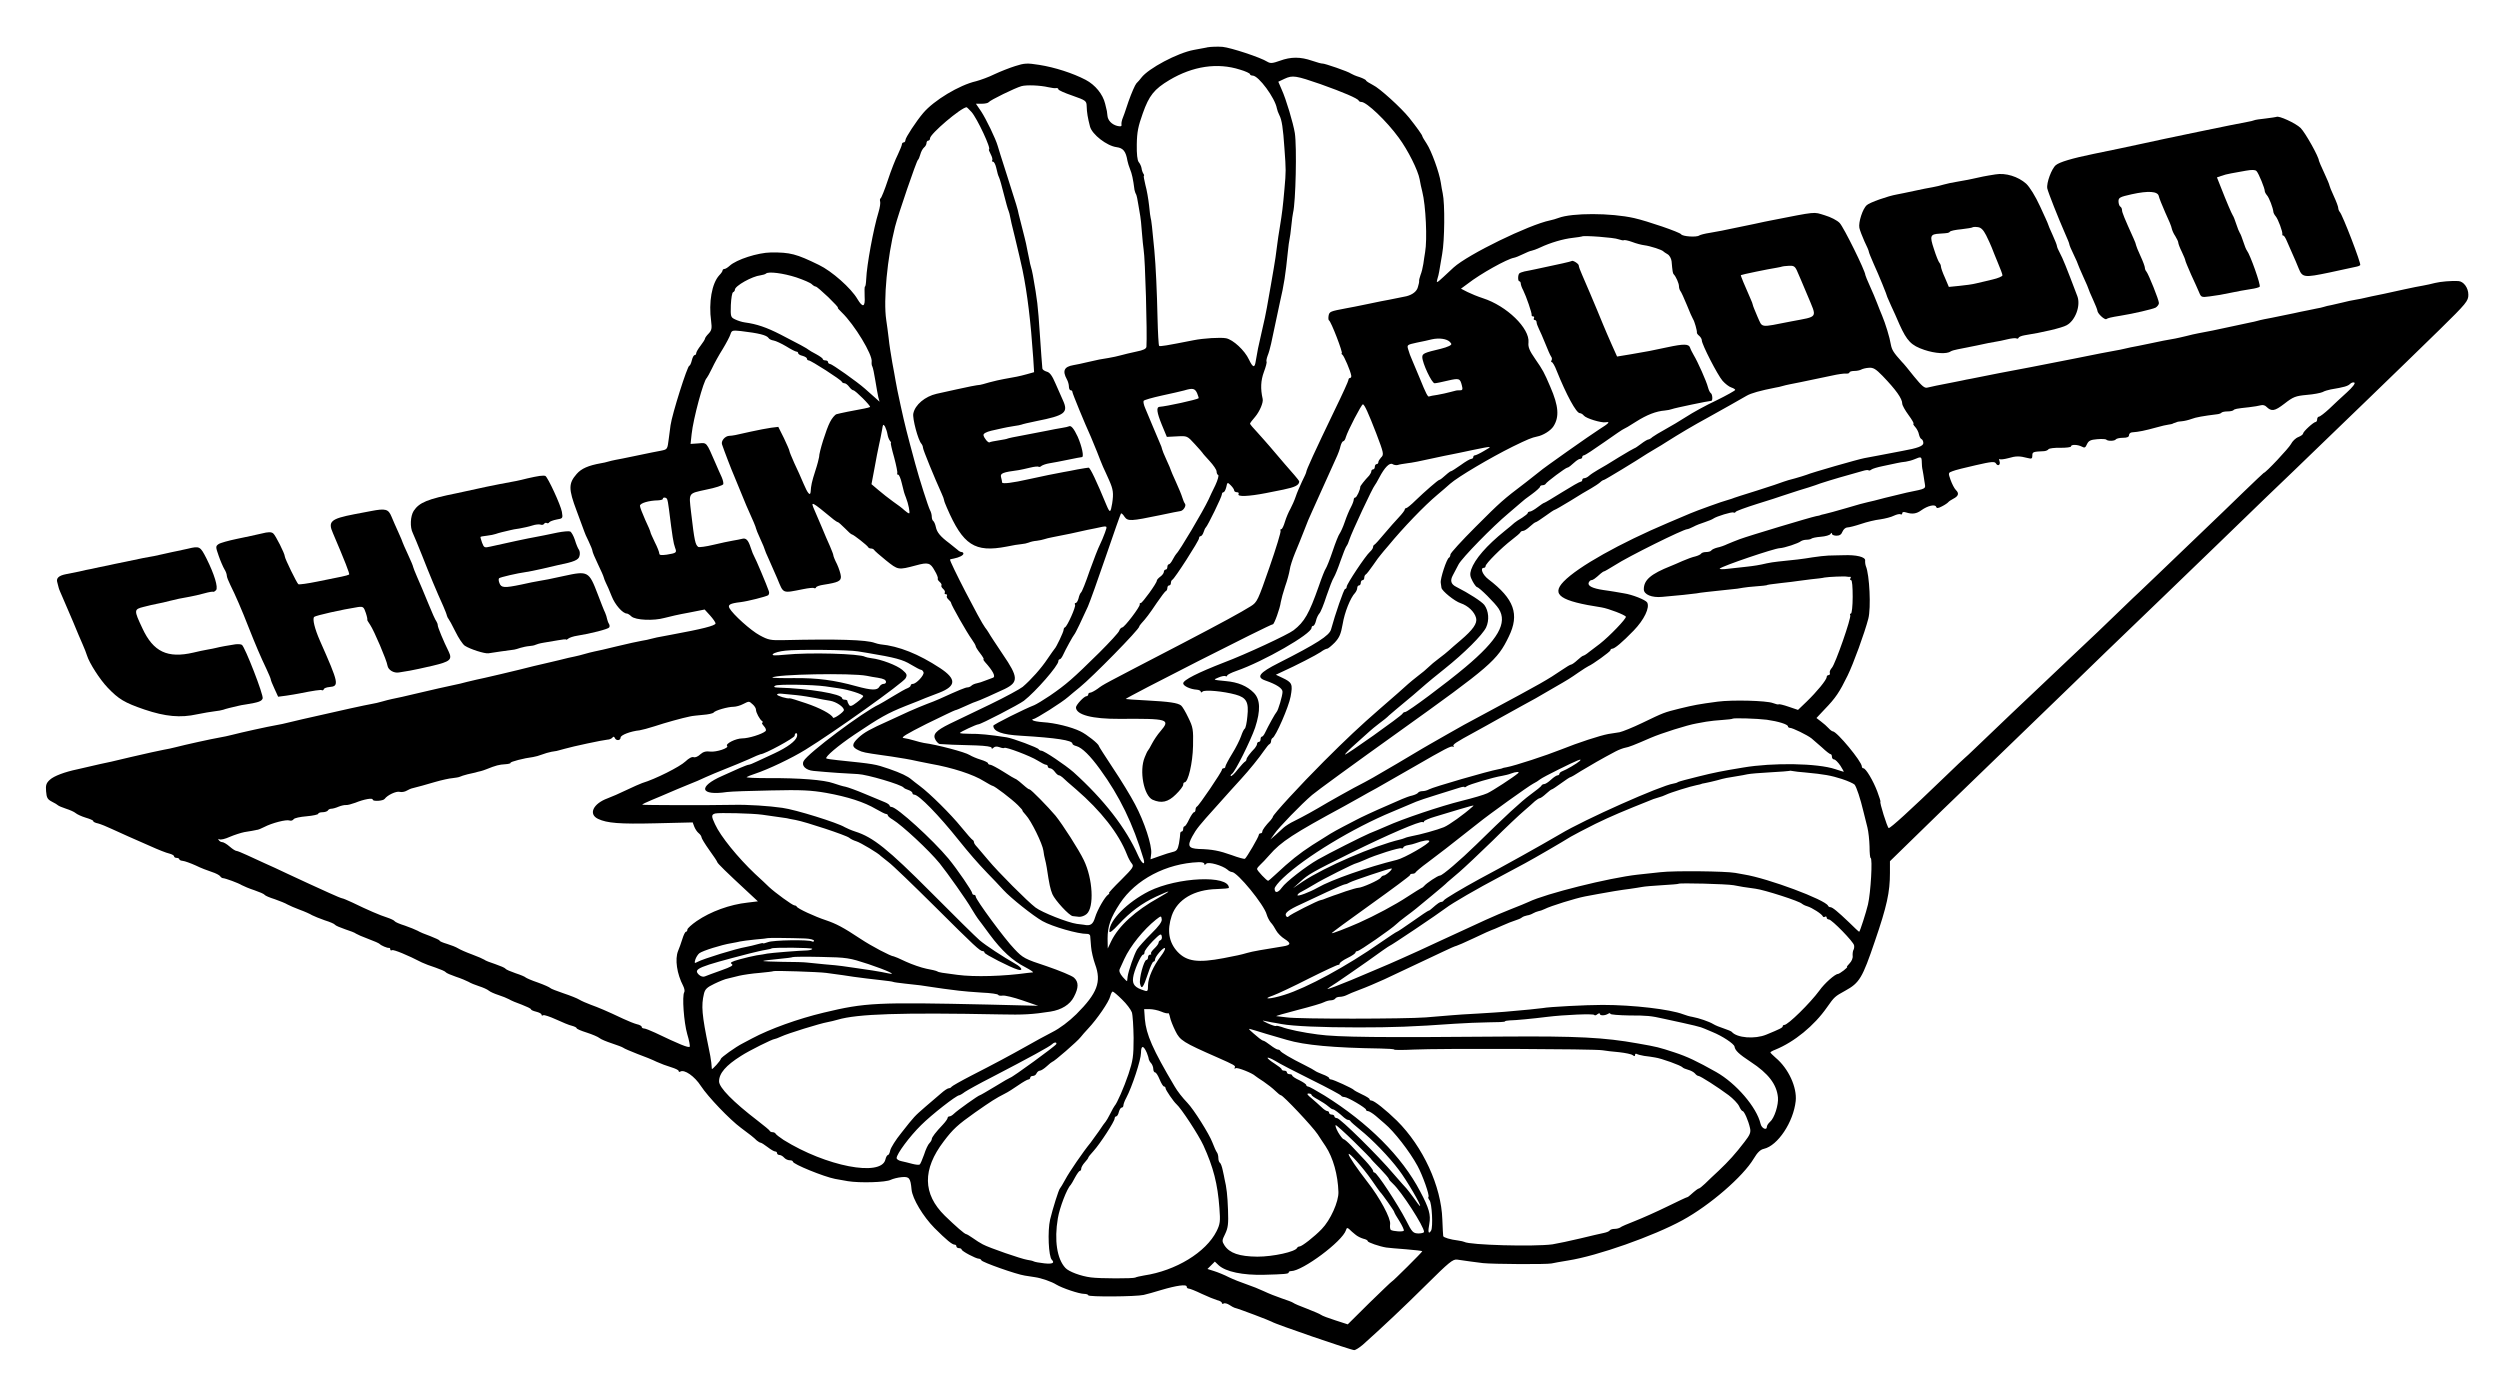 <?xml version="1.0" standalone="no"?>
<!DOCTYPE svg PUBLIC "-//W3C//DTD SVG 20010904//EN"
 "http://www.w3.org/TR/2001/REC-SVG-20010904/DTD/svg10.dtd">
<svg version="1.0" xmlns="http://www.w3.org/2000/svg"
 width="1422pt" height="784pt" viewBox="0 0 1422 784"
 preserveAspectRatio="xMidYMid meet">
<g transform="translate(0,784) scale(0.1,-0.1)"
fill="#000000" stroke="none">
<path d="M6865 7570 c-22 -4 -56 -10 -75 -14 -92 -17 -258 -105 -298 -158 -7
-9 -19 -24 -28 -32 -8 -9 -28 -55 -45 -103 -16 -49 -32 -95 -36 -103 -3 -8 -5
-21 -4 -29 2 -10 -5 -12 -25 -7 -30 8 -53 31 -55 59 -1 9 -2 20 -3 25 -1 4 -6
23 -10 42 -13 54 -56 107 -111 136 -73 38 -175 71 -264 85 -69 11 -84 10 -137
-7 -32 -10 -85 -31 -117 -46 -32 -16 -79 -33 -105 -40 -96 -22 -240 -109 -301
-181 -39 -46 -101 -140 -101 -154 0 -7 -4 -13 -10 -13 -5 0 -10 -5 -10 -11 0
-6 -11 -32 -23 -58 -13 -25 -39 -91 -57 -146 -18 -55 -37 -101 -41 -103 -4 -2
-5 -10 -3 -17 3 -8 -1 -36 -9 -62 -29 -94 -67 -302 -70 -380 -1 -24 -4 -43 -7
-43 -3 0 -3 -25 -2 -55 4 -62 -10 -68 -41 -16 -36 62 -146 159 -219 194 -129
63 -163 72 -273 71 -74 -1 -196 -40 -235 -76 -11 -10 -24 -18 -30 -18 -5 0
-10 -4 -10 -8 0 -5 -8 -17 -19 -28 -42 -46 -61 -153 -46 -262 5 -39 3 -51 -14
-69 -12 -12 -21 -25 -21 -29 0 -4 -11 -22 -25 -40 -14 -18 -25 -37 -25 -43 0
-6 -4 -11 -9 -11 -5 0 -12 -13 -16 -30 -4 -16 -10 -30 -14 -30 -11 0 -98 -275
-107 -339 -2 -14 -6 -48 -10 -76 -8 -62 -7 -61 -46 -69 -38 -7 -47 -9 -153
-31 -44 -9 -91 -19 -105 -21 -14 -3 -33 -7 -42 -10 -9 -3 -27 -7 -40 -9 -72
-13 -111 -30 -138 -61 -47 -54 -47 -85 0 -210 22 -60 42 -113 44 -119 1 -5 12
-30 24 -54 12 -25 22 -50 22 -56 0 -5 14 -39 31 -74 17 -35 32 -69 33 -75 1
-6 7 -20 12 -31 6 -11 21 -45 33 -76 19 -49 63 -99 87 -99 4 0 16 -7 25 -16
24 -22 127 -26 188 -9 25 7 87 21 138 30 l91 18 31 -34 c17 -19 31 -39 31 -45
0 -13 -77 -32 -250 -64 -83 -15 -100 -19 -118 -24 -9 -3 -33 -8 -52 -11 -19
-3 -82 -17 -140 -31 -58 -14 -116 -28 -130 -30 -14 -3 -38 -9 -55 -14 -16 -5
-41 -11 -55 -14 -14 -2 -54 -12 -90 -21 -36 -8 -74 -18 -85 -20 -11 -2 -38 -9
-60 -14 -88 -23 -302 -73 -325 -77 -14 -3 -38 -9 -55 -13 -16 -5 -55 -14 -85
-20 -30 -6 -113 -25 -185 -42 -71 -17 -141 -33 -155 -35 -14 -3 -38 -9 -55
-14 -16 -5 -46 -12 -65 -15 -29 -5 -159 -33 -390 -86 -25 -6 -61 -14 -80 -19
-19 -5 -51 -12 -70 -15 -42 -7 -201 -42 -250 -55 -19 -5 -51 -12 -70 -15 -42
-7 -201 -42 -250 -55 -19 -5 -51 -12 -70 -15 -19 -3 -102 -22 -185 -41 -82
-20 -161 -38 -175 -40 -14 -3 -43 -10 -65 -15 -22 -5 -51 -12 -65 -15 -72 -15
-133 -38 -156 -59 -21 -19 -25 -31 -22 -66 3 -37 8 -46 33 -59 17 -8 32 -18
35 -21 3 -3 23 -12 45 -19 22 -7 47 -18 55 -25 8 -7 34 -19 57 -26 24 -7 43
-15 43 -19 0 -5 12 -11 28 -14 15 -4 50 -18 77 -31 28 -13 70 -32 95 -43 25
-11 81 -36 125 -55 44 -20 92 -39 107 -42 16 -4 28 -11 28 -16 0 -5 7 -9 15
-9 8 0 15 -4 15 -8 0 -4 9 -8 20 -9 11 -1 44 -13 73 -26 28 -14 70 -30 92 -37
22 -7 43 -18 47 -24 4 -6 11 -11 15 -11 16 -1 89 -28 108 -40 11 -6 44 -20 72
-29 29 -10 55 -21 58 -26 3 -5 29 -16 58 -25 28 -10 61 -23 72 -30 11 -6 43
-20 70 -30 28 -10 59 -24 70 -31 11 -6 44 -19 72 -29 29 -9 55 -20 58 -25 3
-5 29 -16 58 -26 28 -9 57 -20 62 -25 6 -4 37 -18 70 -30 33 -12 62 -25 65
-29 7 -8 43 -24 53 -22 4 1 7 -3 7 -9 0 -5 4 -7 10 -4 8 5 89 -28 170 -70 14
-7 49 -20 77 -29 29 -10 55 -21 58 -26 3 -5 29 -16 58 -26 28 -9 61 -23 72
-29 11 -7 38 -18 60 -25 22 -7 47 -18 55 -25 8 -7 33 -18 55 -25 22 -7 49 -18
60 -24 11 -7 44 -21 73 -31 28 -11 52 -22 52 -26 0 -4 13 -10 30 -14 16 -4 30
-11 30 -16 0 -6 4 -8 10 -4 5 3 38 -8 73 -24 35 -16 75 -33 90 -36 15 -4 27
-10 27 -14 0 -4 26 -15 58 -25 31 -10 64 -24 72 -31 8 -7 40 -20 70 -30 30
-10 60 -21 65 -25 6 -5 42 -20 80 -35 39 -14 88 -34 110 -45 22 -10 59 -24 83
-31 23 -7 42 -16 42 -21 0 -5 4 -7 9 -4 23 15 82 -26 118 -82 40 -61 163 -190
228 -238 49 -36 73 -55 90 -72 8 -6 17 -12 21 -12 4 0 22 -11 40 -25 18 -14
37 -25 43 -25 6 0 11 -4 11 -10 0 -5 6 -10 14 -10 7 0 19 -7 26 -15 7 -8 21
-15 31 -15 11 0 19 -3 19 -8 0 -14 177 -86 240 -98 14 -2 47 -8 73 -13 67 -11
217 -7 244 8 13 6 40 13 62 15 43 4 50 -5 56 -71 5 -52 66 -153 130 -218 69
-69 101 -95 115 -95 6 0 10 -4 10 -10 0 -5 7 -10 15 -10 8 0 15 -4 15 -8 0 -9
81 -52 98 -52 6 0 12 -4 14 -9 4 -11 199 -80 247 -87 20 -3 46 -7 58 -9 36 -5
96 -26 121 -42 33 -20 130 -53 159 -53 12 0 23 -4 23 -8 0 -10 271 -8 315 2
17 4 62 16 100 28 88 26 145 34 145 19 0 -6 5 -11 12 -11 6 0 39 -13 74 -30
34 -16 74 -32 88 -36 14 -3 26 -10 26 -16 0 -5 5 -6 10 -3 6 4 21 0 33 -8 12
-8 25 -15 29 -16 26 -6 204 -74 213 -80 13 -11 450 -161 468 -161 7 0 29 14
48 30 112 100 232 213 362 342 129 128 151 146 175 143 54 -8 98 -14 147 -20
57 -6 360 -8 390 -2 11 3 54 10 95 17 166 26 486 139 650 229 156 85 345 249
405 350 21 35 38 52 58 56 79 18 168 152 181 272 8 78 -41 185 -114 246 -16
14 -30 28 -30 30 0 3 12 10 28 16 108 44 221 136 294 241 42 60 45 62 103 94
82 45 98 72 169 281 69 201 86 280 86 389 l0 67 163 159 c89 87 194 189 232
225 76 73 481 465 629 608 50 49 141 136 201 195 140 134 520 501 635 612 48
47 175 169 281 272 107 102 224 215 260 250 36 34 177 171 314 303 137 132
322 312 412 400 153 150 163 163 163 198 0 40 -27 76 -57 78 -41 2 -100 -3
-133 -11 -19 -5 -50 -12 -68 -15 -18 -3 -65 -12 -105 -21 -93 -21 -156 -34
-187 -40 -14 -3 -32 -7 -40 -9 -8 -2 -31 -7 -50 -10 -19 -3 -53 -10 -75 -16
-22 -5 -51 -12 -65 -15 -14 -2 -33 -7 -42 -10 -9 -3 -27 -7 -40 -9 -13 -3 -34
-7 -48 -10 -14 -3 -34 -7 -45 -9 -11 -3 -56 -12 -100 -21 -44 -9 -91 -19 -105
-21 -14 -3 -33 -7 -42 -10 -9 -3 -25 -6 -35 -8 -10 -2 -54 -12 -98 -21 -96
-21 -159 -34 -200 -41 -16 -3 -48 -10 -70 -16 -22 -5 -50 -12 -62 -14 -58 -10
-73 -13 -148 -29 -44 -9 -91 -19 -105 -21 -14 -3 -32 -7 -40 -9 -8 -2 -31 -7
-50 -10 -19 -3 -123 -23 -230 -45 -107 -21 -220 -43 -250 -49 -61 -11 -300
-57 -340 -66 -14 -2 -36 -7 -50 -10 -14 -3 -36 -7 -50 -10 -83 -16 -127 -25
-146 -30 -17 -5 -31 7 -77 63 -30 38 -61 76 -69 83 -48 53 -57 68 -63 99 -6
39 -31 120 -50 165 -7 17 -20 48 -28 70 -8 22 -27 66 -41 97 -14 31 -26 60
-26 63 0 23 -123 272 -146 296 -14 15 -51 34 -85 44 -66 20 -39 23 -314 -31
-5 -1 -46 -9 -90 -19 -88 -18 -104 -22 -155 -32 -19 -4 -37 -8 -40 -8 -3 -1
-27 -5 -55 -10 -27 -4 -54 -11 -60 -15 -14 -11 -95 -6 -103 7 -8 12 -192 75
-267 92 -133 30 -353 30 -430 1 -14 -5 -36 -12 -48 -14 -121 -25 -466 -193
-549 -268 -8 -7 -34 -31 -57 -53 -39 -36 -42 -37 -36 -15 5 14 9 34 11 45 2
11 9 56 17 100 14 76 16 286 3 345 -3 13 -8 41 -11 62 -9 58 -53 179 -80 220
-14 21 -25 40 -25 43 0 6 -32 51 -75 105 -45 56 -169 169 -206 186 -21 11 -39
22 -39 26 0 3 -17 12 -37 19 -21 6 -43 16 -49 20 -13 11 -153 59 -162 57 -4
-1 -30 6 -59 16 -67 23 -120 23 -183 0 -42 -15 -54 -16 -71 -6 -39 25 -207 80
-255 85 -27 2 -67 1 -89 -3z m188 -126 c31 -9 57 -21 57 -26 0 -4 7 -8 15 -8
34 0 128 -128 138 -187 2 -10 8 -27 14 -38 14 -27 21 -71 29 -190 9 -122 9
-130 0 -230 -9 -102 -13 -135 -26 -215 -6 -36 -13 -81 -15 -100 -3 -19 -7 -53
-10 -75 -3 -22 -15 -92 -26 -155 -11 -63 -22 -122 -23 -130 -4 -25 -16 -81
-31 -145 -17 -72 -24 -108 -32 -157 -6 -43 -16 -41 -39 7 -24 52 -90 113 -130
121 -32 6 -129 0 -184 -11 -158 -31 -192 -37 -197 -32 -3 3 -7 75 -9 159 -3
146 -10 297 -18 383 -11 122 -18 180 -21 185 -1 3 -6 35 -9 71 -4 36 -13 89
-21 117 -7 29 -11 52 -9 52 3 0 2 6 -3 13 -4 6 -9 21 -10 31 -2 11 -9 26 -16
34 -8 10 -12 46 -11 101 1 70 8 103 34 176 36 102 65 138 152 190 133 79 273
100 401 59z m462 -84 c124 -44 208 -80 213 -92 2 -5 9 -8 16 -8 29 0 143 -108
212 -203 52 -70 110 -186 119 -237 3 -19 10 -51 15 -70 20 -79 29 -272 16
-345 -3 -16 -7 -46 -10 -66 -3 -20 -10 -49 -16 -63 -5 -15 -9 -30 -8 -34 1 -4
-2 -20 -7 -35 -6 -24 -30 -43 -65 -52 -6 -1 -63 -13 -99 -20 -14 -2 -68 -13
-120 -24 -53 -11 -107 -22 -121 -24 -95 -18 -98 -19 -103 -43 -2 -13 -1 -25 2
-26 12 -5 82 -188 73 -188 -4 0 -2 -4 4 -8 9 -7 46 -92 50 -119 1 -7 -2 -13
-7 -13 -5 0 -9 -5 -9 -11 0 -6 -34 -81 -76 -167 -117 -243 -164 -346 -164
-357 0 -4 -11 -28 -24 -54 -12 -26 -29 -64 -36 -86 -7 -21 -21 -52 -30 -69
-10 -17 -24 -50 -31 -73 -7 -24 -16 -43 -21 -43 -5 0 -7 -4 -4 -9 3 -5 -25
-98 -63 -207 -66 -190 -70 -199 -106 -222 -56 -35 -162 -93 -390 -212 -479
-249 -442 -229 -482 -258 -17 -12 -36 -22 -42 -22 -6 0 -11 -4 -11 -10 0 -5
-5 -10 -10 -10 -14 0 -60 -50 -60 -64 1 -42 92 -66 248 -65 278 2 291 -2 233
-70 -17 -19 -38 -51 -48 -70 -10 -20 -21 -38 -24 -41 -3 -3 -11 -20 -18 -38
-32 -77 -5 -218 45 -241 50 -22 88 -14 132 30 23 22 42 47 42 55 0 8 3 14 8
14 20 0 46 109 48 207 2 94 0 106 -27 161 -15 32 -34 64 -41 69 -19 15 -67 22
-198 29 -63 3 -116 7 -117 8 -5 5 827 428 837 425 7 -2 41 91 45 126 3 17 14
57 25 90 12 33 23 75 26 94 2 18 16 61 30 95 14 33 37 90 51 126 13 36 35 88
48 115 12 28 33 73 45 100 25 55 57 126 88 195 12 25 24 57 27 73 4 15 11 27
15 27 5 0 12 10 15 23 11 37 89 187 97 187 9 0 31 -49 76 -165 43 -113 45
-121 27 -138 -8 -9 -15 -20 -15 -26 0 -6 -4 -11 -10 -11 -5 0 -10 -7 -10 -15
0 -8 -4 -15 -10 -15 -5 0 -10 -5 -10 -11 0 -6 -6 -16 -12 -24 -25 -26 -52 -60
-51 -65 1 -13 -20 -60 -28 -60 -5 0 -9 -6 -9 -12 0 -7 -7 -26 -16 -43 -9 -16
-25 -54 -35 -84 -10 -30 -24 -59 -29 -66 -6 -7 -24 -52 -40 -100 -16 -48 -34
-92 -39 -99 -5 -6 -23 -51 -40 -101 -55 -156 -81 -202 -143 -250 -30 -24 -275
-138 -395 -183 -149 -58 -233 -100 -233 -119 0 -15 41 -34 77 -36 13 -1 23 -6
23 -12 0 -5 4 -5 10 1 12 12 119 2 188 -17 62 -17 76 -43 67 -124 -3 -36 -10
-67 -15 -70 -5 -3 -14 -22 -21 -43 -7 -20 -29 -65 -51 -100 -21 -34 -38 -67
-38 -72 0 -6 -4 -10 -10 -10 -5 0 -10 -4 -10 -9 0 -11 -131 -205 -142 -209 -4
-2 -8 -10 -8 -18 0 -8 -4 -14 -8 -14 -5 0 -17 -18 -28 -40 -10 -22 -22 -40
-26 -40 -5 0 -8 -7 -8 -15 0 -8 -4 -15 -9 -15 -5 0 -8 -6 -8 -12 0 -7 -3 -32
-7 -56 -7 -35 -13 -43 -35 -48 -14 -3 -49 -14 -76 -24 l-51 -18 4 33 c5 46
-39 181 -92 280 -24 46 -80 138 -125 205 -44 67 -81 124 -81 127 0 11 -69 66
-105 83 -51 25 -145 48 -212 52 -29 2 -55 7 -59 11 -4 4 -2 7 4 7 13 0 165 96
198 126 12 10 41 35 65 54 73 59 339 330 339 346 0 3 6 11 13 19 24 26 45 53
87 116 24 35 47 66 52 67 4 2 8 10 8 18 0 8 5 14 10 14 6 0 10 6 10 14 0 8 4
16 8 18 12 4 152 222 152 236 0 7 4 12 9 12 5 0 13 10 17 23 4 12 9 24 13 27
10 9 91 174 91 188 0 6 4 12 9 12 5 0 12 13 16 29 6 29 7 29 26 10 10 -10 19
-23 19 -29 0 -5 7 -10 16 -10 8 0 12 -4 9 -10 -10 -17 57 -14 155 5 20 4 60
12 100 20 67 14 89 25 90 46 0 3 -12 19 -27 36 -26 29 -73 84 -141 164 -15 17
-46 53 -69 78 -24 25 -43 48 -43 51 0 3 13 21 30 40 25 30 47 81 42 101 -13
58 -11 104 7 153 11 29 18 56 15 59 -2 2 0 17 6 33 7 16 15 47 20 69 23 108
43 203 50 235 24 103 32 158 45 285 3 33 8 67 10 75 2 8 7 42 10 75 3 33 8 67
10 75 15 60 22 374 10 453 -9 56 -50 194 -75 248 l-19 44 36 17 c46 21 63 18
208 -32z m-1552 -16 c18 -4 38 -7 45 -5 6 1 12 -2 12 -7 0 -5 36 -21 80 -36
77 -27 80 -30 81 -60 1 -36 6 -66 19 -116 12 -45 96 -110 151 -117 38 -5 53
-24 62 -78 2 -11 9 -33 15 -48 10 -24 17 -54 25 -117 2 -8 5 -19 9 -25 3 -5 9
-32 13 -60 5 -27 10 -57 11 -65 2 -8 6 -49 9 -90 3 -41 8 -86 10 -100 9 -50
21 -476 16 -552 -1 -12 -17 -20 -58 -28 -32 -7 -71 -16 -88 -21 -16 -5 -47
-11 -69 -15 -46 -7 -56 -9 -121 -24 -27 -7 -63 -14 -80 -17 -52 -9 -63 -32
-37 -80 7 -12 12 -31 12 -42 0 -12 5 -21 10 -21 6 0 10 -4 10 -10 0 -8 69
-176 105 -255 7 -16 23 -55 35 -85 11 -30 27 -68 34 -85 8 -16 23 -51 35 -77
23 -52 26 -73 17 -132 -9 -54 -13 -55 -32 -10 -57 138 -93 214 -102 214 -5 0
-34 -5 -63 -10 -30 -6 -65 -13 -79 -15 -45 -8 -123 -24 -195 -40 -97 -22 -155
-29 -155 -19 0 5 -3 19 -6 30 -6 22 10 28 101 40 11 2 40 8 64 14 24 6 46 8
49 5 3 -2 10 -1 16 5 7 5 27 12 46 15 19 3 67 12 105 20 39 8 74 15 79 15 13
0 0 61 -24 116 -22 47 -38 66 -50 59 -3 -2 -21 -6 -40 -9 -19 -3 -57 -10 -85
-16 -27 -5 -88 -17 -135 -26 -46 -8 -87 -17 -90 -19 -3 -2 -25 -6 -50 -10 -25
-4 -48 -8 -51 -11 -8 -5 -32 24 -35 41 -1 9 16 18 44 25 26 6 56 12 67 15 10
3 37 7 59 11 22 3 43 7 47 9 3 2 41 11 85 20 162 32 182 48 150 118 -8 18 -27
60 -42 95 -19 45 -33 64 -50 68 -13 4 -24 11 -25 18 -2 21 -8 100 -14 191 -12
177 -14 191 -40 340 -3 17 -8 38 -11 47 -3 9 -7 27 -9 40 -3 13 -7 34 -10 48
-3 14 -7 34 -9 45 -2 11 -12 49 -21 85 -9 36 -19 73 -21 83 -5 27 -10 44 -67
222 -28 88 -52 162 -52 165 -12 42 -66 153 -94 196 l-30 44 34 0 c18 0 36 4
39 9 7 11 150 81 186 91 28 8 106 5 153 -6z m-437 -141 c32 -36 115 -213 99
-213 -2 0 2 -12 10 -27 8 -15 12 -30 9 -35 -3 -4 -1 -8 5 -8 5 0 13 -15 17
-32 10 -41 9 -40 17 -58 4 -8 16 -51 27 -95 11 -44 23 -87 27 -95 3 -8 7 -22
8 -30 1 -8 13 -62 28 -120 22 -90 32 -136 43 -185 28 -136 47 -296 61 -501 l5
-81 -43 -12 c-44 -12 -61 -15 -129 -27 -19 -3 -56 -12 -83 -19 -26 -8 -50 -14
-52 -14 -12 0 -84 -14 -135 -26 -30 -7 -81 -18 -113 -25 -65 -15 -122 -62
-132 -112 -6 -27 27 -152 46 -172 5 -6 9 -16 9 -23 0 -11 66 -172 106 -260 8
-17 14 -34 14 -38 0 -4 7 -23 16 -43 92 -213 158 -256 340 -221 32 7 70 13 84
14 14 1 32 5 42 9 9 4 29 9 45 10 15 2 35 6 43 9 8 3 29 8 45 11 17 3 64 13
105 21 41 9 84 19 95 21 11 2 31 6 45 9 74 16 70 18 55 -25 -7 -21 -21 -52
-29 -69 -9 -17 -35 -84 -58 -148 -22 -65 -44 -120 -49 -123 -4 -3 -11 -18 -14
-33 -4 -15 -11 -27 -17 -27 -5 0 -6 -5 -3 -10 6 -10 -44 -122 -57 -128 -5 -2
-8 -8 -8 -14 0 -12 -42 -100 -51 -108 -3 -3 -21 -29 -41 -58 -35 -53 -94 -119
-141 -159 -15 -12 -97 -57 -184 -99 -87 -42 -191 -92 -231 -111 -81 -40 -99
-61 -80 -93 7 -11 17 -21 23 -22 16 -2 111 -6 208 -8 54 -2 87 -7 87 -13 0 -8
4 -7 11 0 8 8 20 8 34 3 13 -5 25 -7 28 -4 7 7 148 -46 189 -72 21 -13 42 -24
48 -24 5 0 10 -4 10 -10 0 -5 6 -10 13 -10 7 0 19 -9 27 -20 8 -11 18 -20 23
-20 5 0 14 -6 21 -12 7 -7 41 -38 77 -68 141 -122 242 -250 289 -370 7 -19 20
-43 28 -52 13 -16 8 -24 -61 -93 -42 -41 -73 -75 -69 -75 4 0 2 -4 -4 -8 -19
-12 -62 -87 -75 -130 -12 -40 -26 -50 -64 -42 -5 1 -23 3 -40 5 -51 7 -198 65
-235 93 -45 34 -212 201 -270 271 -25 30 -53 62 -62 73 -10 10 -18 22 -18 27
0 5 -3 11 -7 13 -5 2 -34 35 -65 73 -59 73 -179 192 -237 235 -19 14 -39 30
-45 35 -23 20 -61 38 -130 62 -80 27 -79 27 -291 49 -33 3 -62 8 -65 10 -8 9
66 72 161 136 146 98 187 121 289 162 52 20 104 41 115 46 11 4 46 18 78 30
97 38 98 78 4 140 -122 80 -234 125 -339 135 -9 1 -23 5 -32 8 -47 18 -212 23
-516 16 -77 -2 -90 1 -138 27 -51 27 -154 120 -173 155 -10 19 3 27 63 34 42
5 143 31 157 39 5 4 8 14 4 24 -11 33 -76 187 -83 197 -4 6 -13 28 -20 50 -14
44 -27 57 -50 50 -8 -2 -31 -7 -51 -10 -19 -3 -70 -14 -112 -24 -41 -10 -80
-15 -85 -12 -17 12 -22 33 -41 196 -13 115 -18 107 86 130 51 10 94 24 97 31
2 6 -2 24 -9 40 -8 16 -23 52 -35 79 -54 124 -48 117 -98 113 l-44 -3 6 56 c9
86 68 306 86 319 3 3 17 28 30 55 13 28 40 77 61 110 20 33 40 71 44 84 7 22
11 23 59 18 102 -12 147 -23 158 -40 3 -6 16 -12 29 -14 12 -2 44 -17 71 -33
27 -17 53 -30 58 -30 6 0 10 -4 10 -9 0 -5 11 -12 25 -15 14 -4 25 -11 25 -16
0 -6 5 -10 10 -10 13 0 184 -110 188 -121 2 -5 9 -9 16 -9 6 0 18 -9 26 -20 8
-11 19 -20 24 -20 11 0 100 -89 95 -95 -3 -2 -18 -6 -34 -9 -57 -10 -140 -27
-157 -32 -9 -3 -26 -23 -37 -45 -21 -40 -62 -170 -62 -199 -1 -8 -10 -44 -22
-80 -19 -59 -24 -82 -26 -117 -2 -27 -17 -10 -40 45 -13 31 -37 85 -53 118
-15 34 -28 65 -28 70 0 4 -14 36 -31 72 l-32 64 -41 -5 c-22 -3 -74 -13 -115
-22 -91 -21 -102 -23 -123 -24 -24 -1 -48 -29 -41 -49 12 -36 55 -148 68 -177
7 -16 23 -55 35 -85 12 -30 28 -68 35 -85 39 -86 55 -125 55 -130 0 -3 11 -31
25 -61 14 -30 25 -57 25 -60 0 -3 11 -29 24 -57 13 -29 34 -77 47 -107 37 -89
26 -85 148 -61 29 6 57 9 61 6 5 -3 10 -1 12 4 1 5 21 12 43 15 83 13 100 21
98 48 -1 14 -11 45 -22 69 -12 23 -21 46 -21 51 0 5 -9 27 -19 51 -11 23 -31
71 -46 107 -15 36 -34 80 -42 98 -24 55 -21 54 110 -54 9 -7 20 -14 23 -14 3
0 21 -16 40 -35 18 -19 36 -35 40 -35 8 0 88 -63 92 -72 2 -5 10 -8 17 -8 7 0
15 -4 17 -8 2 -4 32 -31 67 -59 70 -56 69 -56 171 -29 69 19 82 15 106 -29 13
-21 21 -42 18 -46 -2 -4 3 -12 11 -19 8 -7 13 -16 10 -20 -3 -4 2 -13 10 -20
8 -7 12 -16 9 -21 -3 -5 0 -9 6 -9 6 0 9 -4 6 -9 -3 -5 1 -14 9 -21 8 -7 15
-16 15 -20 0 -10 90 -169 118 -207 12 -17 22 -34 22 -39 0 -4 11 -22 26 -41
14 -18 22 -33 19 -33 -4 0 0 -7 7 -15 47 -52 63 -84 46 -90 -7 -2 -26 -10 -43
-16 -16 -7 -39 -14 -50 -16 -11 -2 -24 -8 -29 -13 -6 -6 -16 -10 -23 -10 -11
0 -48 -15 -160 -66 -18 -8 -50 -21 -70 -28 -21 -8 -67 -27 -103 -43 -36 -17
-87 -40 -115 -53 -105 -47 -140 -66 -173 -97 -38 -36 -38 -52 0 -70 23 -12 39
-15 138 -29 32 -4 57 -8 130 -20 14 -2 48 -9 75 -15 28 -6 59 -12 70 -14 120
-21 242 -60 303 -99 23 -14 45 -26 48 -26 10 0 109 -75 144 -110 17 -17 28
-30 26 -30 -3 0 6 -12 19 -26 31 -33 95 -164 100 -203 2 -17 6 -38 9 -48 3
-10 7 -31 10 -48 15 -99 20 -121 32 -151 15 -35 96 -123 116 -125 7 -1 23 -3
36 -4 12 -1 32 6 43 16 44 38 35 201 -16 306 -28 59 -120 202 -161 253 -43 51
-140 150 -148 150 -4 0 -13 6 -21 13 -23 21 -55 47 -60 47 -2 0 -33 18 -67 40
-35 22 -69 40 -75 40 -7 0 -13 4 -13 8 0 5 -19 14 -42 21 -23 7 -51 19 -62 26
-26 17 -186 59 -261 69 -11 2 -36 8 -55 14 -19 6 -46 12 -60 14 -19 2 14 22
131 81 86 42 159 77 162 77 4 0 31 11 61 25 30 14 57 25 60 25 5 0 122 52 161
71 79 39 78 67 -11 197 -38 57 -74 111 -79 121 -6 10 -16 25 -22 32 -25 31
-205 380 -199 386 1 2 11 4 22 6 30 6 54 18 54 28 0 5 -5 9 -11 9 -6 0 -16 6
-23 13 -7 6 -28 23 -46 37 -51 38 -71 62 -77 93 -3 15 -10 30 -14 33 -5 3 -9
14 -9 25 0 10 -4 27 -10 37 -10 19 -61 178 -84 264 -48 177 -59 221 -82 326
-14 64 -28 131 -30 147 -3 17 -11 64 -19 105 -7 41 -17 102 -20 135 -4 33 -10
80 -14 105 -17 113 6 356 50 530 18 71 122 374 130 380 4 3 10 17 14 32 4 15
13 32 21 39 8 6 14 18 14 25 0 8 5 14 10 14 6 0 10 6 10 13 0 25 175 174 208
177 2 0 14 -12 28 -27z m3680 -724 c15 -5 29 -8 31 -5 3 2 24 -2 46 -10 23 -9
54 -17 70 -19 33 -4 100 -26 107 -34 3 -3 14 -11 25 -17 11 -6 21 -24 23 -40
5 -58 7 -69 12 -74 13 -13 30 -52 30 -68 0 -10 4 -22 8 -27 5 -6 21 -41 37
-80 15 -38 31 -74 35 -80 8 -11 24 -67 22 -77 -1 -3 5 -12 13 -18 8 -7 15 -18
15 -26 0 -23 90 -198 118 -230 15 -17 37 -34 50 -38 12 -4 22 -10 22 -14 -1
-4 -49 -31 -108 -60 -60 -28 -136 -70 -171 -93 -34 -22 -88 -54 -119 -71 -31
-17 -64 -37 -73 -44 -8 -8 -19 -14 -24 -14 -4 0 -23 -11 -41 -25 -18 -14 -35
-25 -38 -25 -2 0 -42 -23 -88 -51 -46 -29 -99 -61 -118 -71 -19 -11 -42 -26
-51 -34 -8 -8 -21 -14 -27 -14 -7 0 -12 -4 -12 -10 0 -5 -4 -10 -9 -10 -6 0
-53 -27 -106 -60 -53 -33 -98 -60 -101 -60 -3 0 -20 -11 -38 -25 -18 -14 -38
-25 -44 -25 -7 0 -12 -4 -12 -8 0 -4 -15 -16 -32 -27 -18 -10 -38 -24 -44 -29
-6 -6 -31 -27 -55 -46 -104 -84 -170 -160 -191 -220 -8 -26 -7 -38 8 -66 10
-19 22 -34 26 -34 11 0 103 -91 123 -123 51 -80 -4 -176 -190 -332 -108 -91
-327 -254 -342 -255 -6 0 -13 -4 -15 -9 -4 -12 -328 -242 -328 -233 0 4 28 32
62 62 34 30 69 62 78 70 8 8 33 28 55 45 22 16 47 36 55 45 9 8 28 24 41 35
47 38 154 129 171 145 9 8 56 47 104 85 113 90 216 193 237 236 19 41 15 94
-10 128 -16 20 -87 66 -160 103 -30 15 -36 35 -19 66 8 15 22 42 32 61 19 37
195 217 284 291 30 25 61 52 70 60 9 9 37 31 63 49 26 19 47 38 47 43 0 4 6 8
14 8 8 0 16 4 18 8 4 10 114 92 123 92 6 0 20 11 50 38 7 6 18 12 24 12 6 0
11 5 11 10 0 6 4 10 10 10 5 0 57 34 115 75 58 41 108 75 111 75 2 0 34 18 69
41 63 40 115 60 165 64 14 1 32 5 40 8 14 6 211 47 224 47 9 0 7 38 -3 44 -5
3 -12 18 -16 33 -8 33 -59 147 -81 183 -8 14 -18 33 -21 43 -7 21 -35 22 -128
2 -91 -20 -115 -24 -208 -40 l-79 -13 -30 67 c-16 36 -39 89 -50 116 -11 28
-26 64 -33 80 -7 17 -25 59 -40 95 -15 36 -36 84 -46 107 -11 24 -19 47 -19
53 0 10 -35 32 -41 25 -4 -3 -66 -17 -199 -45 -25 -5 -56 -12 -69 -14 -13 -3
-26 -8 -29 -11 -9 -9 -9 -45 0 -45 4 0 8 -6 8 -12 0 -7 6 -25 14 -39 17 -34
51 -132 48 -141 -1 -5 3 -8 9 -8 5 0 7 -4 4 -10 -3 -5 -1 -10 4 -10 6 0 11 -6
11 -12 0 -7 6 -24 13 -38 7 -14 24 -52 37 -85 13 -33 27 -65 32 -72 6 -7 7
-17 3 -23 -3 -5 -3 -10 2 -10 4 0 17 -21 27 -48 56 -139 112 -242 132 -242 6
0 17 -6 23 -14 13 -16 98 -42 124 -38 28 5 20 -5 -36 -40 -52 -33 -327 -227
-337 -238 -3 -3 -39 -31 -80 -63 -133 -101 -143 -110 -287 -254 -79 -79 -143
-149 -143 -157 0 -8 -4 -16 -8 -18 -13 -5 -51 -121 -47 -143 2 -11 4 -24 4
-28 2 -18 75 -77 109 -88 42 -14 79 -49 88 -84 8 -31 -18 -67 -87 -126 -29
-24 -59 -51 -68 -59 -9 -9 -35 -29 -56 -45 -22 -16 -49 -39 -60 -50 -11 -11
-38 -34 -60 -50 -21 -17 -47 -37 -55 -45 -25 -23 -77 -69 -165 -145 -107 -93
-188 -169 -315 -296 -136 -136 -290 -304 -290 -315 0 -3 -6 -11 -12 -19 -29
-30 -48 -56 -48 -65 0 -6 -4 -10 -10 -10 -5 0 -10 -4 -10 -9 0 -11 -69 -129
-79 -136 -4 -2 -38 7 -75 21 -71 25 -109 33 -188 35 -58 3 -66 17 -36 72 23
42 40 63 133 166 28 31 66 73 85 95 19 21 46 51 60 66 45 49 104 122 129 159
14 20 28 38 33 39 4 2 8 10 8 17 0 7 4 15 8 17 18 7 93 179 103 236 13 71 9
80 -48 107 l-36 17 34 16 c80 36 196 96 221 113 14 11 31 19 36 19 6 0 25 16
44 35 27 29 35 49 45 105 11 67 44 150 71 178 6 7 12 20 12 28 0 8 5 14 10 14
6 0 10 7 10 15 0 8 5 15 10 15 6 0 10 6 10 14 0 8 4 16 8 18 5 2 23 26 42 53
19 28 39 55 45 61 5 7 24 29 42 50 83 101 205 228 278 289 26 22 59 50 73 63
45 40 230 149 357 212 84 41 108 51 138 57 33 6 77 33 93 58 34 53 30 115 -18
225 -35 82 -42 95 -85 157 -34 49 -42 69 -39 95 8 80 -123 208 -260 252 -28 9
-67 25 -87 35 l-37 19 38 28 c73 57 224 141 264 148 7 1 30 10 50 20 20 10 42
19 50 20 7 1 29 9 48 18 59 28 132 49 185 55 28 3 51 7 53 8 8 7 185 -6 208
-16z m1014 -176 c7 -16 35 -80 61 -143 55 -133 65 -118 -92 -148 -185 -36
-162 -39 -193 28 -14 33 -26 62 -26 66 0 3 -6 20 -14 37 -33 74 -56 130 -54
132 3 3 157 35 203 42 17 3 31 6 32 7 1 1 17 3 36 4 28 2 36 -2 47 -25z
m-5690 -41 c41 -14 81 -31 88 -39 7 -7 17 -13 22 -13 5 0 36 -27 71 -60 34
-33 59 -60 55 -60 -4 0 6 -12 22 -27 72 -69 177 -242 170 -281 -1 -9 0 -21 4
-27 3 -5 11 -41 17 -80 6 -38 14 -81 17 -95 l7 -25 -29 26 c-16 14 -40 36 -54
48 -44 39 -188 141 -199 141 -6 0 -11 5 -11 10 0 6 -7 10 -15 10 -8 0 -15 3
-15 8 0 4 -17 16 -37 27 -21 11 -40 22 -43 25 -7 7 -60 36 -160 87 -80 41
-136 60 -203 69 -16 2 -41 10 -55 17 -26 12 -27 16 -25 82 2 39 7 71 13 73 5
2 10 8 10 14 0 22 99 77 146 82 13 2 27 6 31 10 14 13 99 2 173 -22z m3716
-366 c13 -13 12 -16 -3 -24 -10 -5 -31 -12 -48 -16 -93 -22 -105 -27 -105 -47
0 -34 54 -149 70 -149 8 0 42 7 75 15 65 15 70 13 80 -27 6 -22 4 -28 -9 -28
-21 0 -21 0 -57 -10 -18 -5 -50 -12 -73 -16 -22 -3 -43 -7 -47 -9 -7 -5 -18
16 -54 105 -15 36 -34 81 -42 100 -9 19 -19 47 -23 62 -8 26 -7 27 48 39 32 6
71 15 87 19 41 9 83 3 101 -14z m2462 -194 c76 -79 112 -129 112 -158 0 -9 16
-38 36 -65 20 -27 32 -49 28 -49 -4 0 0 -8 10 -19 9 -10 19 -29 21 -42 3 -13
9 -25 15 -27 5 -2 10 -12 10 -22 0 -17 -31 -29 -120 -45 -69 -13 -86 -16 -136
-26 -28 -5 -64 -12 -80 -15 -33 -6 -299 -82 -329 -95 -11 -4 -40 -13 -65 -20
-25 -6 -54 -15 -65 -19 -11 -5 -78 -27 -150 -50 -71 -22 -137 -43 -145 -47 -8
-3 -21 -7 -29 -9 -16 -3 -174 -60 -206 -74 -11 -5 -67 -29 -125 -53 -274 -116
-514 -250 -596 -335 -72 -75 -20 -111 216 -147 41 -7 134 -43 138 -53 3 -11
-93 -111 -148 -154 -19 -15 -47 -36 -62 -47 -14 -12 -29 -21 -33 -21 -3 0 -18
-11 -33 -25 -15 -14 -31 -25 -35 -25 -5 0 -27 -13 -50 -29 -87 -59 -119 -77
-417 -237 -133 -71 -171 -92 -235 -129 -33 -19 -80 -46 -105 -60 -25 -14 -58
-34 -75 -44 -30 -19 -181 -107 -245 -144 -19 -11 -69 -38 -110 -59 -41 -22
-106 -59 -145 -81 -86 -51 -137 -79 -193 -107 -24 -11 -51 -29 -61 -38 -10 -9
-30 -28 -46 -42 l-29 -25 23 32 c24 36 154 170 214 221 20 18 241 179 490 357
527 377 564 409 629 544 62 127 31 214 -116 326 -33 25 -49 65 -26 65 6 0 10
5 10 10 0 14 91 105 150 150 25 19 47 38 48 42 2 5 9 8 15 8 7 0 24 11 39 25
15 14 30 25 34 25 3 0 28 16 54 35 26 19 50 35 53 35 3 0 43 23 89 51 46 29
99 61 118 71 19 11 42 26 51 34 8 8 18 14 22 14 5 0 185 109 247 150 8 5 31
19 50 30 19 11 44 26 54 33 79 50 158 97 241 142 77 43 190 106 220 124 26 15
77 29 163 46 13 2 31 6 40 9 9 3 28 7 42 10 23 4 61 12 242 50 31 7 66 12 77
11 12 -1 21 2 21 7 0 4 12 8 28 8 15 0 32 4 39 8 7 4 26 9 43 10 25 2 39 -6
78 -46z m2641 -94 c-30 -27 -75 -69 -101 -94 -26 -24 -52 -44 -58 -44 -5 0
-10 -7 -10 -15 0 -8 -4 -15 -8 -15 -12 0 -72 -55 -72 -66 0 -5 -12 -14 -27
-20 -16 -6 -34 -24 -42 -40 -12 -23 -144 -164 -155 -164 -1 0 -52 -48 -113
-107 -61 -60 -171 -165 -245 -236 -73 -70 -182 -175 -242 -232 -60 -58 -110
-105 -110 -105 -1 0 -51 -48 -112 -107 -61 -60 -176 -169 -255 -243 -170 -161
-177 -167 -359 -340 -78 -74 -169 -161 -201 -192 -33 -32 -61 -58 -62 -58 -1
0 -54 -50 -117 -111 -197 -190 -308 -291 -317 -289 -8 2 -54 150 -47 150 2 0
-6 26 -18 58 -23 61 -65 132 -79 132 -5 0 -9 5 -9 11 0 27 -142 199 -165 199
-4 0 -15 8 -24 18 -9 10 -28 27 -43 38 l-26 20 47 50 c62 64 84 97 130 191 33
67 97 243 118 324 16 61 7 250 -14 299 -3 8 -5 23 -4 32 2 20 -49 33 -124 30
-27 0 -66 -2 -85 -2 -19 -1 -60 -5 -90 -10 -53 -9 -111 -16 -195 -24 -22 -2
-51 -7 -65 -10 -42 -10 -73 -15 -120 -20 -25 -3 -70 -8 -100 -11 -30 -4 -52
-3 -48 1 15 15 310 115 341 116 26 1 108 28 121 40 6 4 20 8 31 8 12 0 25 3
28 6 4 4 28 9 54 11 26 2 51 9 55 16 5 8 8 8 8 1 0 -6 12 -11 26 -11 18 0 28
7 34 23 6 14 18 24 28 24 10 0 45 9 78 20 32 11 81 23 109 26 27 4 63 13 78
21 15 7 32 11 37 8 6 -3 10 -1 10 6 0 7 8 9 23 4 35 -11 59 -7 86 13 35 25 78
36 84 19 3 -9 10 -9 33 3 16 8 32 19 35 23 4 5 17 14 29 20 30 15 35 31 15 50
-9 9 -22 35 -30 57 -14 40 -14 41 11 50 14 6 74 21 132 34 91 21 108 22 115
10 11 -19 28 -8 20 14 -3 9 -3 14 1 11 4 -4 26 -1 49 5 44 13 64 13 110 1 23
-6 27 -4 27 14 0 21 4 22 68 25 9 1 20 5 24 11 4 5 34 9 68 8 33 0 60 3 60 8
0 12 37 11 61 -1 16 -9 21 -7 30 14 9 19 20 25 58 28 25 2 48 1 51 -2 8 -10
49 -9 55 1 4 5 22 9 41 9 24 0 34 5 34 15 0 8 8 16 18 16 39 3 69 9 142 29 25
7 54 14 65 15 11 1 21 4 23 5 1 1 7 4 12 5 6 1 11 4 13 5 1 1 13 3 27 4 14 1
39 7 55 13 26 10 67 17 147 27 10 1 21 5 24 9 4 4 19 7 34 7 15 0 30 3 34 7 7
7 15 9 90 17 26 3 56 8 66 11 10 3 24 0 31 -8 30 -29 47 -26 103 17 50 39 63
44 127 50 39 3 79 11 90 16 10 6 31 12 46 15 78 13 98 19 111 32 7 7 18 10 24
7 7 -4 -11 -27 -43 -56z m-6540 -4 c6 -15 10 -28 9 -29 -8 -8 -186 -47 -223
-49 -19 -2 -15 -32 13 -101 l29 -70 58 3 c58 3 58 3 101 -44 24 -26 44 -49 44
-50 0 -2 18 -22 40 -46 22 -24 40 -50 40 -60 0 -9 4 -18 9 -20 5 -1 -2 -28
-16 -58 -15 -30 -32 -66 -38 -80 -32 -68 -167 -296 -184 -310 -3 -3 -12 -17
-20 -32 -8 -16 -18 -28 -23 -28 -4 0 -8 -7 -8 -15 0 -8 -4 -15 -10 -15 -5 0
-10 -6 -10 -13 0 -7 -9 -19 -20 -27 -11 -8 -20 -18 -20 -23 0 -14 -82 -127
-91 -127 -5 0 -8 -3 -6 -8 3 -12 -87 -131 -100 -131 -6 -1 -14 -9 -17 -19 -3
-10 -54 -65 -113 -124 -152 -150 -188 -181 -281 -245 -37 -25 -77 -49 -89 -54
-55 -21 -233 -110 -233 -117 1 -33 49 -51 158 -57 200 -12 292 -26 292 -45 0
-5 10 -11 23 -14 32 -9 78 -54 135 -133 110 -151 186 -307 247 -510 11 -40
-11 -25 -31 20 -69 157 -195 319 -368 475 -47 41 -167 122 -183 122 -6 0 -13
4 -15 8 -3 9 -148 63 -182 68 -95 15 -160 21 -209 20 -31 0 -57 2 -57 5 0 5
94 49 105 49 14 0 232 113 259 134 67 52 196 200 196 225 0 6 3 11 8 11 4 0
12 10 18 23 15 33 58 111 64 117 6 5 46 89 78 160 11 25 57 153 102 285 45
132 84 242 86 244 3 3 12 -5 20 -18 19 -27 35 -26 204 9 58 12 109 23 115 23
17 3 34 31 25 42 -4 5 -11 21 -15 35 -4 14 -20 53 -36 88 -16 35 -29 65 -29
67 0 3 -11 29 -25 59 -14 30 -25 58 -25 61 0 4 -6 21 -14 38 -8 18 -26 61 -41
97 -15 36 -33 80 -41 98 -8 18 -12 37 -9 42 3 5 49 18 103 30 53 11 111 25
127 29 50 15 61 12 74 -15z m-1761 -234 c2 -13 8 -30 14 -37 6 -7 8 -13 5 -13
-2 0 6 -37 19 -82 12 -45 20 -86 18 -90 -3 -4 -1 -8 5 -8 5 0 14 -21 20 -47
12 -52 15 -60 24 -83 14 -35 25 -90 18 -90 -4 0 -16 8 -27 18 -10 10 -39 32
-64 49 -25 18 -62 47 -84 66 l-39 33 17 90 c9 49 20 109 26 134 6 25 13 62 17
84 5 33 7 36 17 20 5 -11 12 -30 14 -44z m3393 -95 c-23 -14 -47 -25 -52 -25
-5 0 -9 -4 -9 -10 0 -5 -5 -10 -11 -10 -7 0 -34 -16 -60 -35 -27 -19 -52 -35
-55 -35 -3 0 -12 -6 -19 -12 -29 -26 -44 -38 -49 -38 -6 0 -81 -65 -135 -117
-24 -24 -48 -43 -52 -43 -5 0 -9 -4 -9 -9 0 -4 -15 -24 -33 -43 -19 -20 -56
-62 -83 -94 -27 -33 -52 -60 -56 -62 -5 -2 -8 -8 -8 -14 0 -6 -8 -18 -18 -27
-25 -22 -132 -183 -132 -198 0 -7 -4 -13 -9 -13 -7 0 -57 -145 -80 -230 -9
-35 -81 -81 -298 -191 -111 -56 -130 -81 -75 -100 63 -22 97 -44 97 -64 0 -22
-25 -107 -34 -115 -6 -5 -47 -79 -65 -117 -6 -13 -14 -23 -18 -23 -5 0 -8 -7
-8 -15 0 -8 -4 -15 -10 -15 -5 0 -10 -5 -10 -11 0 -6 -6 -16 -12 -24 -28 -29
-48 -56 -48 -64 0 -5 -4 -11 -8 -13 -4 -1 -23 -22 -42 -45 -18 -24 -36 -40
-39 -37 -3 3 0 8 6 12 18 11 107 190 132 263 32 98 30 161 -8 199 -38 38 -89
60 -160 66 -72 7 -73 7 -41 20 18 8 36 11 41 8 5 -3 9 -1 9 3 0 5 24 17 53 27
153 53 427 210 427 245 0 6 4 11 9 11 5 0 12 12 16 28 3 15 12 34 19 42 8 8
26 53 41 100 16 47 34 94 42 106 7 11 24 53 38 94 14 40 29 78 34 84 5 6 12
22 16 36 13 41 133 298 145 310 3 3 14 22 25 43 31 59 59 87 76 77 7 -5 21 -7
29 -5 8 3 33 7 55 10 22 2 83 14 135 26 52 11 106 23 120 25 14 3 66 13 115
24 117 24 117 24 66 -5z m2490 -62 c0 -16 2 -37 5 -48 2 -11 7 -39 10 -62 7
-47 19 -40 -101 -65 -27 -6 -83 -20 -124 -30 -41 -11 -84 -22 -96 -24 -12 -2
-67 -17 -123 -34 -56 -16 -112 -32 -124 -34 -13 -3 -23 -5 -23 -6 0 -1 -11 -4
-25 -6 -31 -6 -381 -111 -435 -131 -22 -8 -53 -21 -70 -28 -16 -8 -42 -17 -58
-20 -15 -4 -30 -11 -33 -16 -3 -5 -16 -9 -29 -9 -13 0 -26 -4 -29 -9 -3 -5
-18 -12 -33 -16 -15 -3 -48 -15 -73 -26 -25 -11 -54 -24 -65 -28 -116 -46
-155 -80 -155 -133 0 -30 46 -49 105 -43 73 6 180 17 196 20 17 4 76 10 179
21 36 3 74 8 85 11 11 2 45 6 75 8 30 2 56 5 58 6 4 3 18 5 86 13 38 4 79 9
90 11 12 2 46 6 77 10 31 3 66 7 77 10 23 4 113 8 127 5 6 -1 14 -2 18 -1 5 1
6 -3 2 -9 -3 -5 -2 -10 4 -10 6 0 9 -39 9 -95 0 -52 -5 -95 -10 -95 -5 0 -7
-4 -4 -9 8 -13 -85 -278 -104 -299 -9 -10 -15 -23 -12 -30 2 -6 -1 -12 -7 -12
-6 0 -11 -5 -11 -11 0 -16 -56 -84 -114 -140 l-49 -47 -53 18 c-29 10 -54 16
-57 14 -2 -3 -17 1 -33 7 -37 14 -230 19 -314 8 -112 -15 -132 -19 -215 -39
-92 -23 -89 -22 -216 -83 -52 -25 -109 -48 -127 -52 -18 -3 -47 -7 -64 -10
-48 -9 -171 -49 -268 -88 -85 -34 -262 -92 -310 -101 -14 -2 -25 -5 -25 -6 0
-1 -9 -3 -20 -5 -61 -11 -374 -102 -397 -115 -10 -6 -27 -10 -37 -10 -11 0
-22 -4 -25 -9 -3 -5 -18 -12 -33 -16 -16 -3 -41 -13 -58 -20 -16 -7 -52 -23
-80 -35 -77 -33 -158 -71 -180 -83 -11 -6 -45 -23 -75 -39 -66 -35 -72 -39
-176 -105 -75 -49 -122 -86 -212 -170 -19 -18 -37 -33 -39 -33 -8 0 -63 58
-63 67 0 5 8 15 18 24 9 8 33 33 52 55 67 77 135 121 425 278 33 18 76 42 95
53 19 11 60 34 90 50 53 30 153 87 215 123 173 100 209 119 219 113 6 -3 8 -3
4 2 -9 9 13 23 118 80 38 21 102 56 144 80 41 23 100 56 130 72 56 30 83 45
180 102 82 47 91 53 140 87 25 17 50 33 55 35 23 9 125 83 125 90 0 5 4 9 10
9 14 0 57 36 122 103 60 62 93 131 77 160 -9 15 -85 45 -132 52 -12 2 -35 6
-52 9 -16 3 -46 7 -66 10 -60 9 -89 23 -83 41 3 8 10 15 15 15 9 0 21 8 54 38
7 6 16 12 19 12 3 0 30 16 61 35 75 49 390 205 412 205 4 0 20 6 35 14 14 8
43 19 65 26 21 7 43 16 48 20 18 13 107 40 115 35 5 -3 10 -1 12 3 1 5 57 25
123 46 66 20 129 41 140 45 11 4 54 18 95 31 41 12 84 26 95 30 21 9 122 40
195 60 25 7 58 16 74 21 16 5 31 7 34 4 3 -3 10 -1 16 4 6 5 36 14 66 20 30 6
66 14 80 17 14 3 36 7 50 8 14 2 36 8 50 14 37 16 40 15 41 -15z m-7137 -211
c3 -5 8 -31 11 -58 20 -160 25 -192 35 -220 11 -28 7 -30 -48 -39 -31 -4 -42
-3 -42 7 0 7 -11 36 -25 63 -13 28 -25 53 -25 57 0 4 -13 36 -30 71 -16 36
-30 72 -30 80 0 15 50 30 103 31 15 1 27 4 27 8 0 11 18 10 24 0z m1086 -867
c14 -2 39 -6 55 -9 156 -26 201 -38 246 -66 27 -16 53 -30 58 -30 5 0 11 -6
14 -14 6 -15 -41 -66 -61 -66 -7 0 -12 -4 -12 -9 0 -5 -8 -11 -17 -15 -10 -3
-47 -24 -83 -46 -36 -22 -72 -43 -80 -47 -88 -40 -406 -278 -429 -322 -14 -26
12 -52 56 -56 82 -8 201 -16 253 -18 51 -2 248 -60 260 -77 3 -4 15 -10 28
-14 12 -4 22 -12 22 -17 0 -5 4 -9 10 -9 26 0 140 -117 254 -260 57 -71 107
-129 161 -185 28 -28 69 -72 93 -98 40 -44 168 -146 221 -176 57 -32 204 -74
254 -73 9 1 17 -5 18 -11 1 -7 3 -34 5 -62 2 -27 13 -72 23 -100 37 -100 13
-164 -107 -284 -42 -41 -93 -80 -137 -102 -38 -20 -104 -55 -145 -79 -98 -55
-180 -99 -315 -168 -60 -31 -111 -60 -113 -64 -2 -4 -9 -8 -15 -8 -7 0 -26
-13 -43 -28 -18 -15 -58 -49 -90 -77 -64 -56 -61 -52 -138 -150 -31 -38 -58
-82 -62 -97 -3 -16 -9 -28 -14 -28 -4 0 -11 -12 -14 -26 -25 -99 -338 -38
-579 112 -23 15 -43 31 -45 35 -2 5 -10 9 -17 9 -7 0 -15 3 -17 8 -1 4 -32 29
-68 57 -141 108 -220 189 -220 224 0 46 39 91 125 145 46 30 179 96 191 96 3
0 20 6 37 14 38 18 223 75 264 82 15 3 42 9 58 14 112 33 358 41 925 30 130
-3 183 0 285 16 63 10 111 40 133 83 28 53 28 85 1 110 -12 11 -82 40 -155 65
-125 41 -136 47 -184 98 -54 55 -220 281 -220 298 0 6 -4 10 -10 10 -5 0 -10
4 -10 9 0 12 -84 135 -135 197 -89 107 -294 294 -324 294 -6 0 -11 4 -11 8 0
4 -12 13 -27 19 -16 6 -66 28 -113 47 -47 20 -97 38 -111 41 -14 2 -45 12 -69
20 -53 19 -192 30 -368 29 -73 0 -129 2 -125 6 4 3 26 12 48 19 75 25 208 88
287 137 163 100 555 380 569 406 10 19 8 25 -19 48 -31 26 -120 60 -175 66
-16 2 -32 6 -36 8 -29 18 -320 26 -456 12 -62 -6 -77 -5 -68 4 6 7 38 16 70
19 59 8 367 5 413 -4z m50 -139 c19 -4 47 -9 63 -11 15 -2 32 -7 37 -10 15 -9
12 -25 -5 -25 -7 0 -18 -7 -23 -16 -12 -22 -44 -21 -132 3 -123 34 -218 47
-353 46 -71 -1 -127 1 -124 3 18 19 449 27 537 10z m-235 -60 c17 -3 50 -7 75
-11 57 -8 140 -34 140 -45 0 -4 -16 -20 -36 -35 -29 -22 -38 -25 -45 -14 -5 8
-9 17 -9 22 0 4 -7 7 -15 7 -8 0 -15 4 -15 8 0 25 -190 56 -365 61 -23 1 -27
4 -15 11 14 9 213 6 285 -4z m-164 -50 c31 -3 78 -11 105 -16 27 -6 66 -13 86
-16 35 -6 78 -35 78 -53 0 -11 -58 -52 -62 -43 -8 20 -76 56 -154 82 -47 16
-89 29 -92 28 -14 -4 -72 14 -72 21 0 5 12 7 28 5 15 -1 52 -5 83 -8z m-249
-53 c10 -9 18 -22 18 -30 0 -16 21 -55 35 -65 6 -4 6 -8 1 -8 -5 0 -1 -9 9
-20 11 -12 15 -24 9 -29 -19 -17 -96 -41 -132 -41 -37 0 -98 -31 -86 -43 12
-12 -62 -36 -96 -32 -25 3 -40 -1 -57 -16 -12 -12 -29 -19 -37 -16 -10 4 -28
-6 -47 -24 -31 -30 -172 -101 -246 -123 -12 -4 -52 -22 -90 -40 -37 -18 -85
-39 -107 -47 -82 -30 -111 -90 -54 -117 51 -24 121 -30 328 -25 l210 5 9 -24
c5 -13 16 -30 25 -37 9 -7 16 -18 16 -23 0 -6 20 -39 45 -74 25 -34 45 -65 45
-68 0 -6 52 -57 173 -169 l58 -54 -58 -7 c-102 -11 -211 -51 -290 -105 -29
-20 -53 -42 -53 -48 0 -7 -4 -13 -8 -13 -5 0 -14 -19 -21 -42 -7 -23 -18 -53
-24 -67 -19 -47 -7 -130 29 -199 7 -14 10 -30 6 -36 -13 -21 -2 -172 17 -238
11 -36 17 -69 14 -72 -8 -7 -57 13 -197 80 -28 13 -56 24 -63 24 -7 0 -13 4
-13 9 0 5 -12 12 -27 15 -16 4 -50 18 -78 31 -97 46 -141 64 -185 80 -24 9
-54 22 -65 29 -11 7 -51 23 -90 36 -38 13 -72 26 -75 30 -3 4 -34 18 -70 31
-36 12 -67 26 -70 29 -3 4 -29 15 -57 24 -29 10 -55 21 -58 26 -3 5 -29 16
-58 26 -28 9 -57 20 -62 25 -6 4 -37 18 -70 30 -33 12 -69 28 -80 35 -11 7
-39 18 -62 25 -24 7 -43 15 -43 19 0 3 -24 14 -52 25 -29 10 -62 24 -73 31
-11 6 -44 19 -72 29 -29 9 -55 20 -58 25 -3 5 -22 14 -43 21 -39 12 -113 44
-197 85 -28 13 -54 24 -58 24 -4 0 -38 14 -75 31 -37 17 -87 40 -112 51 -25
11 -81 37 -125 58 -44 21 -102 48 -130 60 -27 12 -73 33 -100 46 -28 13 -55
24 -60 24 -6 0 -23 11 -39 25 -16 14 -35 25 -42 25 -7 0 -16 5 -20 12 -4 7 -3
8 4 4 7 -4 33 2 59 14 26 11 63 23 83 27 32 5 61 10 68 12 1 1 4 1 7 1 3 0 20
7 38 16 44 23 126 44 144 37 8 -3 18 0 23 7 4 7 37 14 74 17 36 3 66 10 66 14
0 5 11 9 24 9 14 0 28 5 31 10 3 6 12 10 20 10 8 0 26 5 42 12 15 6 34 10 42
9 7 -1 30 5 52 13 49 20 99 29 99 18 0 -12 60 -8 68 4 16 22 66 45 85 40 11
-3 30 0 41 7 12 6 23 12 26 12 43 11 77 20 134 37 38 11 83 21 100 22 18 2 36
5 42 8 5 3 25 9 44 14 46 10 49 11 58 14 4 1 12 3 17 4 6 1 19 6 30 10 57 23
75 27 108 29 19 1 33 5 31 8 -3 6 78 27 128 33 13 2 35 8 50 14 15 6 40 13 55
16 15 2 29 5 31 5 1 1 4 1 7 2 2 0 19 5 37 10 44 13 218 50 243 52 11 0 24 6
28 11 6 8 10 7 14 -1 7 -18 33 -16 33 2 0 14 57 36 108 41 13 2 51 12 85 23
60 20 161 48 202 56 11 3 44 6 74 9 29 2 56 8 60 13 8 12 81 33 114 33 13 0
38 7 53 15 36 18 34 18 56 -2z m5768 -87 c64 -9 120 -26 120 -38 0 -4 5 -8 11
-8 15 0 99 -41 123 -60 10 -8 37 -32 60 -52 22 -21 44 -38 49 -38 4 0 7 -7 7
-15 0 -8 6 -15 13 -15 6 0 22 -16 35 -35 12 -19 21 -35 19 -35 -2 0 -23 7 -48
15 -101 34 -355 38 -525 9 -121 -20 -162 -28 -254 -51 -58 -14 -109 -28 -115
-31 -5 -4 -17 -8 -26 -9 -72 -11 -508 -205 -644 -287 -52 -30 -156 -90 -220
-125 -76 -43 -184 -101 -240 -131 -97 -53 -200 -114 -203 -122 -2 -4 -8 -8
-13 -8 -9 0 -21 -8 -54 -37 -7 -7 -16 -13 -19 -13 -3 0 -44 -27 -90 -60 -47
-33 -87 -60 -90 -60 -3 0 -45 -28 -93 -61 -191 -134 -421 -259 -548 -298 -79
-25 -133 -27 -65 -4 25 9 117 52 205 97 88 44 163 79 168 78 4 -1 7 2 7 7 0 5
20 20 45 32 25 12 45 26 45 31 0 4 5 8 11 8 12 0 195 127 221 153 7 7 31 27
53 43 22 16 49 37 60 46 11 9 53 44 92 76 40 33 79 66 86 74 8 7 38 33 68 58
29 25 114 105 189 178 74 74 155 150 179 170 24 21 52 45 62 55 11 9 23 17 28
17 4 0 20 11 35 25 15 14 30 25 33 25 3 0 27 16 53 35 26 19 50 35 54 35 3 0
29 15 58 34 51 31 122 72 198 112 19 10 44 19 55 21 19 3 50 15 144 56 60 26
208 73 261 82 8 1 33 6 55 10 22 4 64 8 94 10 29 2 55 5 56 7 6 5 139 1 195
-6z m-5517 -96 c-7 -25 -53 -60 -128 -95 -33 -15 -78 -36 -99 -46 -22 -11 -43
-19 -48 -19 -5 0 -27 -9 -51 -19 -23 -10 -67 -30 -98 -44 -142 -62 -127 -115
26 -92 22 3 135 7 250 9 172 4 229 1 315 -14 122 -22 215 -52 283 -92 26 -15
52 -28 57 -28 6 0 10 -4 10 -8 0 -4 12 -15 28 -24 54 -33 206 -174 267 -249
42 -52 154 -210 180 -256 16 -26 32 -52 37 -58 4 -5 35 -46 67 -90 69 -93 130
-149 204 -187 28 -15 48 -28 42 -29 -5 0 -19 -2 -30 -3 -135 -19 -301 -24
-399 -11 -86 11 -107 14 -115 20 -5 3 -33 10 -62 15 -29 6 -81 24 -116 40 -35
17 -66 30 -69 30 -16 0 -128 59 -188 99 -101 67 -140 87 -199 107 -61 20 -161
66 -165 77 -2 4 -8 7 -13 7 -11 0 -111 73 -145 105 -11 11 -47 45 -80 75 -96
91 -196 213 -227 282 -22 46 -21 55 2 61 22 5 208 1 266 -7 80 -11 130 -18
140 -20 6 -2 28 -6 50 -10 59 -11 288 -87 305 -101 8 -7 26 -16 40 -20 24 -7
129 -70 140 -84 3 -3 23 -19 44 -35 22 -16 139 -129 261 -250 231 -230 259
-256 275 -256 6 0 10 -4 10 -9 0 -8 147 -84 189 -96 33 -10 24 12 -14 33 -70
40 -168 104 -203 134 -20 17 -145 140 -277 273 -245 246 -329 313 -430 345
-22 7 -49 19 -60 25 -40 25 -280 100 -355 110 -76 11 -196 19 -280 17 -144 -3
-514 -2 -517 1 -1 2 23 14 55 27 31 13 75 31 97 41 22 10 69 29 105 44 36 14
83 34 105 45 22 10 72 31 110 46 39 15 98 40 133 55 34 16 65 29 68 29 23 0
194 93 194 105 0 8 4 15 9 15 5 0 7 -9 4 -20z m4452 -139 c-14 -13 -77 -50
-97 -57 -10 -4 -18 -10 -18 -15 0 -5 -5 -9 -10 -9 -6 0 -23 -11 -38 -25 -15
-14 -32 -25 -39 -25 -6 0 -13 -4 -15 -8 -1 -5 -30 -28 -63 -52 -52 -38 -142
-121 -309 -285 -90 -88 -192 -175 -205 -175 -13 0 -78 -44 -91 -60 -3 -4 -9
-9 -15 -11 -5 -2 -41 -25 -80 -50 -68 -45 -184 -107 -276 -148 -73 -32 -151
-62 -154 -59 -2 2 98 75 221 163 123 88 224 163 224 167 0 5 6 8 14 8 8 0 16
3 18 8 2 4 32 30 68 56 36 27 83 63 105 80 97 76 152 119 182 143 64 52 288
212 313 225 14 7 32 18 40 25 9 7 56 32 105 56 111 55 138 66 120 48z m1285
-65 c106 -10 145 -17 207 -37 34 -11 66 -26 72 -32 11 -14 33 -80 50 -152 7
-27 17 -69 23 -92 6 -24 11 -72 12 -108 0 -36 3 -65 6 -65 12 0 1 -197 -15
-265 -10 -43 -46 -155 -50 -155 -2 0 -28 24 -57 53 -65 62 -95 87 -107 87 -5
0 -11 3 -13 8 -15 34 -341 156 -478 178 -8 2 -31 5 -50 9 -56 10 -348 13 -425
4 -38 -4 -97 -10 -130 -14 -162 -18 -523 -108 -620 -155 -11 -5 -58 -25 -105
-43 -95 -38 -140 -59 -410 -184 -36 -17 -85 -40 -110 -51 -25 -11 -70 -31
-100 -45 -30 -14 -100 -44 -155 -67 -55 -23 -113 -48 -130 -55 -65 -27 -135
-54 -135 -50 0 1 24 18 53 36 28 19 107 73 175 121 67 49 124 88 126 88 6 0
277 182 320 215 35 27 178 110 311 180 50 27 113 60 140 75 54 29 212 121 260
151 17 10 80 43 140 73 93 45 152 70 330 141 11 4 27 9 35 11 8 2 23 7 35 13
26 13 143 49 175 55 14 3 25 5 25 6 0 1 11 4 25 6 14 3 43 9 65 15 45 13 64
16 115 24 20 3 47 8 60 11 14 3 72 8 130 11 58 3 106 7 108 8 2 2 11 1 20 -1
9 -2 42 -6 72 -8z m-1635 -4 c-28 -24 -145 -100 -175 -114 -19 -9 -84 -28
-145 -43 -120 -30 -335 -102 -430 -145 -33 -14 -76 -33 -95 -40 -38 -16 -231
-113 -294 -149 -68 -39 -183 -128 -205 -160 -22 -31 -41 -33 -41 -5 0 8 21 35
48 60 125 119 399 285 622 377 63 27 124 52 135 57 11 5 65 23 120 40 55 17
112 35 128 40 15 5 27 6 27 3 0 -3 6 -1 13 5 13 10 151 51 201 59 16 3 38 8
50 13 28 11 53 12 41 2z m-260 -191 c-49 -44 -133 -104 -162 -116 -36 -15
-137 -43 -183 -51 -14 -3 -32 -7 -40 -11 -8 -3 -19 -7 -25 -8 -152 -36 -429
-156 -556 -240 l-54 -37 40 36 c49 44 64 53 292 166 202 100 392 182 405 174
4 -3 8 -1 8 4 0 4 28 17 63 27 242 73 225 68 212 56z m-245 -196 c0 -14 -142
-96 -185 -106 -163 -40 -372 -113 -450 -158 -46 -26 -115 -52 -115 -43 0 5 10
14 23 20 12 6 45 25 72 41 50 31 230 121 240 121 3 0 24 9 48 19 59 28 198 71
208 66 4 -3 9 -1 11 4 1 6 14 12 28 14 14 2 32 7 40 10 43 16 80 22 80 12z
m-1280 -128 c0 -8 3 -8 11 0 13 13 92 -10 120 -33 8 -8 20 -14 26 -14 31 0
184 -187 198 -242 4 -14 14 -34 23 -45 10 -10 23 -31 31 -46 8 -15 30 -37 48
-48 38 -24 36 -35 -9 -42 -107 -17 -177 -29 -203 -37 -16 -5 -41 -11 -55 -14
-14 -3 -50 -10 -80 -16 -147 -28 -210 -19 -262 36 -50 54 -61 122 -33 206 32
92 127 148 257 151 37 1 68 4 68 7 -1 74 -291 61 -454 -19 -124 -63 -227 -166
-226 -229 1 -11 19 3 53 40 67 72 132 120 213 158 87 40 93 38 15 -6 -133 -74
-228 -161 -270 -247 l-20 -42 -1 56 c0 71 17 119 70 200 89 136 264 228 448
235 17 1 32 -3 32 -9z m1052 -47 c-12 -11 -26 -20 -31 -20 -6 0 -14 -6 -18
-13 -8 -13 -106 -57 -128 -57 -6 0 -38 -9 -71 -20 -32 -12 -63 -22 -69 -24 -5
-2 -23 -8 -38 -14 -16 -7 -31 -12 -35 -12 -12 0 -177 -83 -183 -93 -4 -5 -10
-4 -14 3 -10 16 14 35 85 67 30 14 97 45 147 69 51 24 98 44 103 44 6 0 18 5
28 11 18 10 220 78 236 79 6 0 0 -9 -12 -20z m1958 -75 c19 -3 44 -8 55 -10
11 -2 43 -6 70 -10 49 -6 255 -72 265 -86 3 -3 16 -10 30 -14 27 -8 83 -44 88
-57 2 -5 8 -6 13 -2 5 3 9 0 9 -5 0 -6 6 -11 13 -11 17 -1 140 -127 143 -147
2 -9 0 -22 -4 -27 -3 -6 -5 -21 -4 -33 2 -12 -6 -31 -17 -42 -12 -12 -18 -21
-15 -21 4 0 -5 -9 -19 -20 -14 -11 -29 -20 -33 -20 -16 0 -77 -54 -105 -94
-53 -72 -179 -196 -200 -196 -5 0 -9 -3 -9 -8 0 -7 -15 -15 -93 -47 -65 -27
-168 -19 -197 16 -3 3 -23 12 -45 19 -22 7 -49 18 -60 25 -23 14 -81 34 -119
41 -14 2 -38 9 -53 15 -74 28 -282 53 -458 53 -93 0 -305 -11 -340 -18 -18 -3
-109 -12 -215 -21 -19 -2 -87 -6 -150 -10 -63 -3 -133 -8 -155 -10 -22 -2 -87
-7 -145 -12 -118 -9 -720 -10 -790 0 -25 3 -52 6 -60 7 -8 0 46 16 120 35 74
19 143 39 152 45 10 5 27 10 37 10 11 0 23 5 26 10 3 6 15 10 26 10 10 0 27 4
37 9 9 5 44 20 77 32 33 12 96 39 140 59 118 55 251 118 331 156 39 19 74 34
78 34 3 0 49 20 102 45 52 25 97 45 99 45 2 0 28 11 57 24 29 13 64 27 78 31
14 4 30 11 36 16 6 5 19 10 30 12 10 1 26 7 34 12 8 5 22 10 30 12 8 1 23 6
35 12 35 18 178 62 230 72 28 5 61 11 75 14 52 10 137 24 180 29 25 4 56 8 70
11 14 3 65 7 114 10 49 3 91 6 93 8 5 6 274 -1 313 -8z m-3313 -277 c-35 -35
-70 -74 -79 -88 -17 -28 -50 -124 -54 -155 -1 -11 -3 -22 -3 -25 -1 -3 -12 8
-25 23 -17 20 -22 34 -17 45 4 10 16 35 26 57 34 74 110 168 180 224 30 23 30
23 33 2 2 -14 -16 -39 -61 -83z m54 -36 c-6 -2 -11 -8 -11 -14 0 -6 -11 -21
-24 -33 -14 -13 -22 -26 -19 -29 4 -3 1 -6 -5 -6 -7 0 -12 -7 -12 -15 0 -8 -4
-15 -9 -15 -14 0 -44 -109 -36 -137 8 -34 18 -22 45 60 12 37 26 67 31 67 5 0
9 6 9 13 0 16 49 72 56 64 4 -4 -6 -23 -22 -44 -44 -58 -73 -124 -74 -166 0
-35 -2 -38 -22 -31 -52 16 -68 34 -63 72 4 39 45 132 57 132 5 0 8 6 8 14 0 8
21 36 47 63 41 41 48 45 51 28 3 -10 -1 -21 -7 -23z m-2023 10 c29 -1 52 -7
52 -13 0 -5 -5 -7 -11 -4 -17 11 -222 8 -251 -4 -16 -6 -28 -9 -28 -6 0 2 -15
-1 -32 -6 -18 -5 -46 -12 -63 -15 -59 -10 -243 -67 -277 -85 -18 -10 -19 -8
-13 13 4 12 14 29 23 36 18 14 126 48 182 57 19 3 42 8 50 10 8 2 47 7 85 11
39 3 71 7 72 8 2 2 128 1 211 -2z m42 -59 c0 -4 -12 -8 -27 -9 -47 -1 -207
-14 -229 -18 -12 -3 -39 -7 -60 -10 -22 -4 -66 -14 -98 -23 -46 -13 -56 -19
-44 -26 12 -8 -2 -16 -61 -37 -42 -15 -83 -30 -92 -34 -10 -4 -23 0 -34 10
-33 33 -7 44 290 121 33 8 74 18 90 20 17 3 31 6 33 8 7 7 232 5 232 -2z m320
-87 c107 -36 169 -65 110 -52 -34 8 -135 24 -190 31 -25 4 -56 8 -70 10 -14 2
-59 7 -100 10 -41 4 -86 9 -100 10 -14 2 -76 4 -139 4 -63 1 -112 3 -110 5 2
2 40 7 84 11 44 4 82 9 84 11 3 2 75 3 160 1 150 -3 161 -5 271 -41z m-240
-50 c73 -10 127 -17 155 -22 60 -8 91 -12 155 -19 36 -4 67 -8 70 -10 3 -2 34
-6 69 -10 63 -6 115 -13 156 -20 26 -4 95 -14 148 -20 23 -3 83 -8 132 -11 50
-2 91 -8 93 -13 1 -4 13 -6 25 -4 12 2 63 -10 112 -27 l90 -31 -285 7 c-637
14 -697 11 -935 -46 -146 -35 -305 -92 -408 -147 -15 -8 -38 -20 -51 -27 -42
-21 -125 -81 -126 -89 0 -9 -50 -64 -51 -57 0 3 -2 19 -3 35 -2 17 -8 55 -15
85 -39 188 -43 240 -27 307 6 26 17 37 59 57 29 14 63 28 77 30 14 3 43 10 65
16 22 5 74 13 115 16 41 4 77 8 79 10 4 4 257 -4 301 -10z m1682 -151 c26 -25
50 -57 56 -73 5 -15 9 -81 10 -146 0 -105 -4 -129 -29 -205 -26 -77 -66 -168
-79 -181 -3 -3 -14 -23 -25 -45 -11 -22 -23 -42 -26 -45 -3 -3 -21 -27 -39
-55 -19 -27 -40 -56 -47 -65 -42 -51 -122 -168 -143 -208 -14 -26 -28 -49 -31
-52 -7 -6 -41 -115 -56 -177 -15 -65 -9 -211 10 -229 18 -18 3 -25 -43 -20
-28 3 -55 8 -60 11 -5 3 -22 7 -37 9 -33 5 -216 68 -253 88 -14 7 -39 23 -57
36 -17 12 -34 22 -37 22 -9 0 -61 46 -122 105 -126 124 -128 263 -6 423 52 69
79 94 178 164 93 65 118 81 169 107 17 8 51 30 77 48 26 18 52 33 58 33 5 0
10 5 10 10 0 6 7 10 15 10 9 0 18 7 21 15 4 8 12 15 19 15 6 0 24 11 39 25 15
14 29 25 31 25 9 0 145 118 162 141 6 8 26 31 43 49 50 53 118 152 125 183 4
15 10 27 14 27 4 0 28 -20 53 -45z m223 -69 c18 -8 36 -12 39 -9 3 3 8 -8 11
-23 3 -16 17 -51 31 -79 26 -53 43 -64 239 -150 97 -43 105 -47 98 -58 -3 -6
-1 -7 6 -3 9 6 95 -28 111 -44 3 -3 24 -17 47 -32 22 -15 53 -39 67 -53 14
-14 28 -25 32 -25 12 0 180 -178 209 -222 15 -24 36 -54 45 -68 43 -65 70
-163 73 -260 2 -55 -46 -161 -95 -211 -41 -43 -113 -99 -126 -99 -6 0 -12 -4
-14 -8 -9 -22 -136 -50 -226 -50 -103 1 -158 20 -187 64 -15 24 -15 28 4 66
16 34 19 55 16 136 -3 83 -8 127 -20 177 -1 6 -5 27 -10 48 -4 20 -11 40 -16
43 -5 3 -9 15 -9 28 0 12 -4 26 -8 31 -5 6 -16 31 -26 57 -17 46 -106 188
-142 225 -28 29 -57 66 -73 94 -125 211 -161 294 -169 382 l-4 57 31 0 c17 0
47 -6 66 -14z m2481 -15 c8 6 14 7 14 2 0 -11 29 -11 48 1 6 4 12 4 12 -1 0
-4 48 -8 108 -9 101 0 122 -2 197 -19 176 -38 209 -46 230 -56 11 -5 31 -13
45 -19 57 -23 123 -67 126 -83 3 -22 25 -43 92 -87 101 -66 148 -128 155 -202
4 -42 -20 -118 -45 -139 -10 -9 -18 -21 -18 -28 0 -23 -30 -10 -36 17 -22 94
-139 230 -252 294 -110 62 -165 88 -238 112 -89 29 -95 31 -209 51 -190 34
-343 42 -760 39 -705 -6 -946 -4 -1060 12 -79 10 -172 29 -206 43 -15 5 -29 8
-32 5 -2 -2 -24 5 -48 16 -24 11 -33 17 -21 14 13 -3 34 -7 45 -9 12 -2 38 -6
57 -10 67 -12 226 -19 435 -19 198 0 313 4 550 21 55 4 142 7 192 8 51 0 93 2
93 5 0 3 12 5 28 6 28 0 133 10 212 20 97 12 265 19 268 11 2 -4 10 -3 18 4z
m-1886 -111 c41 -12 95 -28 120 -35 101 -30 266 -45 532 -49 43 -1 78 -3 78
-6 0 -3 51 -3 112 0 143 7 1033 4 1073 -4 17 -3 59 -8 95 -11 35 -4 70 -11 77
-17 9 -7 13 -7 13 1 0 7 4 9 10 6 5 -3 24 -8 42 -11 18 -2 46 -6 62 -9 36 -5
149 -46 156 -56 3 -4 17 -10 32 -14 15 -4 32 -13 39 -21 6 -8 15 -14 20 -14
10 0 109 -63 172 -110 25 -19 52 -47 59 -62 7 -16 16 -28 20 -28 9 0 33 -55
42 -96 6 -25 0 -39 -31 -79 -52 -68 -90 -110 -147 -164 -27 -25 -62 -58 -78
-74 -16 -15 -31 -27 -34 -27 -5 0 -20 -11 -49 -37 -7 -7 -16 -13 -19 -13 -3 0
-54 -24 -113 -53 -59 -29 -142 -66 -183 -82 -41 -16 -79 -32 -84 -37 -6 -4
-20 -8 -32 -8 -13 0 -25 -4 -28 -9 -3 -5 -18 -11 -33 -14 -16 -3 -75 -17 -133
-31 -58 -14 -130 -29 -160 -34 -106 -14 -472 -4 -501 14 -4 2 -20 6 -36 8 -42
5 -83 17 -84 25 -1 3 -3 46 -5 95 -6 188 -110 414 -258 561 -61 60 -130 115
-145 115 -6 0 -11 3 -11 8 0 4 -19 16 -43 27 -23 11 -44 22 -47 26 -8 9 -117
59 -129 59 -6 0 -11 4 -11 8 0 4 -17 14 -37 21 -21 8 -40 17 -43 20 -3 3 -30
18 -60 33 -77 38 -134 72 -138 81 -2 4 -8 7 -14 7 -5 0 -24 11 -42 25 -18 14
-36 25 -39 25 -4 0 -15 7 -24 14 -53 44 -67 57 -53 53 8 -2 49 -14 90 -27z
m-1192 -59 c-3 -10 -252 -191 -262 -191 -2 0 -41 -22 -86 -50 -45 -27 -84 -50
-87 -50 -7 0 -128 -86 -147 -105 -8 -8 -19 -15 -25 -15 -6 0 -11 -4 -11 -9 0
-5 -12 -22 -27 -38 -40 -42 -63 -72 -63 -82 0 -5 -6 -16 -13 -23 -8 -7 -22
-37 -31 -66 -10 -28 -21 -54 -25 -56 -4 -3 -23 -1 -42 4 -19 5 -46 12 -61 15
-16 3 -28 11 -28 18 0 23 73 122 139 187 59 59 201 170 217 170 3 0 18 8 32
19 15 10 83 48 152 83 221 115 329 174 345 189 12 12 28 12 23 0z m515 -49 c6
-15 11 -31 11 -37 1 -5 7 -16 14 -23 6 -7 12 -22 12 -33 0 -10 5 -19 10 -19 6
0 17 -18 26 -40 9 -22 20 -40 25 -40 5 0 9 -5 9 -11 0 -9 46 -76 61 -89 27
-23 127 -176 154 -235 57 -125 81 -219 91 -356 6 -77 4 -91 -16 -132 -60 -120
-232 -225 -413 -252 -23 -4 -45 -9 -50 -12 -11 -6 -202 -6 -252 1 -57 7 -126
33 -145 54 -48 51 -64 158 -43 282 10 61 52 170 73 190 3 3 14 22 25 43 11 20
23 37 27 37 5 0 8 6 8 13 0 7 9 23 20 35 11 12 20 24 20 27 0 3 13 20 30 38
37 41 120 168 120 185 0 6 4 12 9 12 5 0 12 11 15 25 4 14 11 25 16 25 6 0 10
6 10 13 0 6 7 26 16 42 33 62 84 217 84 256 0 44 14 45 33 1z m937 -154 c91
-45 167 -86 168 -90 2 -4 10 -8 19 -8 18 0 123 -62 123 -72 0 -5 5 -8 11 -8 6
0 26 -12 44 -27 18 -16 41 -35 51 -44 53 -44 142 -158 187 -241 29 -53 70
-169 62 -176 -3 -3 0 -11 6 -19 14 -16 21 -153 9 -173 -15 -24 -19 -8 -10 39
9 51 -1 88 -52 184 -104 199 -295 390 -545 546 -46 28 -87 51 -93 51 -5 0 -10
4 -10 8 0 5 -18 17 -40 28 -22 10 -40 22 -40 27 0 4 -7 7 -15 7 -8 0 -15 5
-15 10 0 6 -7 10 -15 10 -8 0 -15 3 -15 8 0 4 -18 18 -40 32 -22 14 -40 28
-40 33 0 4 19 -3 43 -17 23 -15 116 -63 207 -108z m0 -86 c0 -4 17 -16 38 -27
20 -11 46 -28 56 -37 11 -10 23 -18 28 -18 7 0 35 -21 63 -47 8 -7 18 -13 23
-13 6 0 12 -3 14 -8 2 -4 26 -25 53 -47 71 -57 165 -154 222 -230 45 -59 130
-205 120 -205 -2 0 -19 21 -37 48 -19 26 -37 49 -40 52 -4 3 -35 39 -71 80
-90 107 -307 320 -324 320 -8 0 -15 5 -15 10 0 6 -7 10 -15 10 -8 0 -15 5 -15
10 0 6 -5 10 -10 10 -6 0 -21 10 -34 23 -12 12 -38 34 -56 50 -24 19 -29 27
-17 27 9 0 17 -3 17 -8z m243 -267 c53 -52 95 -95 94 -95 -2 0 20 -24 50 -54
29 -30 53 -58 53 -62 0 -4 11 -16 24 -28 46 -42 176 -242 176 -273 0 -5 -15
-9 -32 -9 -30 1 -36 6 -71 76 -46 89 -165 270 -178 270 -5 0 -9 5 -9 10 0 6
-20 32 -44 58 -25 26 -60 64 -80 85 -19 20 -39 37 -43 37 -5 0 -19 18 -32 40
-12 22 -18 40 -13 40 4 0 52 -43 105 -95z m98 -216 c24 -35 46 -66 49 -69 12
-11 80 -108 80 -113 0 -4 13 -27 30 -53 16 -26 27 -50 25 -54 -5 -8 -60 -4
-74 4 -4 3 -6 18 -4 33 5 32 -59 151 -129 240 -59 76 -107 146 -107 158 -1 16
82 -77 130 -146z m-92 -311 c11 -10 32 -20 46 -24 14 -3 25 -9 25 -14 0 -7 67
-30 105 -36 11 -2 62 -6 113 -10 50 -4 92 -9 92 -11 0 -5 -169 -173 -174 -173
-2 0 -59 -55 -127 -121 l-123 -122 -71 23 c-38 12 -75 26 -81 31 -6 5 -42 20
-80 35 -38 14 -73 29 -79 34 -5 4 -35 15 -65 25 -30 10 -75 28 -100 40 -25 12
-70 30 -100 40 -30 10 -75 28 -100 40 -25 13 -62 28 -84 35 l-38 12 21 21 21
21 22 -21 c41 -37 137 -57 258 -54 115 3 140 5 140 13 0 5 6 8 14 8 64 0 292
169 312 233 4 14 8 15 19 5 7 -7 22 -21 34 -30z"/>
<path d="M12948 7175 c-2 -1 -29 -5 -61 -9 -32 -3 -62 -8 -65 -10 -4 -2 -23
-7 -42 -10 -39 -6 -516 -105 -580 -120 -8 -2 -73 -16 -145 -31 -71 -15 -137
-28 -145 -30 -127 -26 -195 -47 -216 -64 -24 -19 -55 -102 -49 -133 5 -23 62
-167 101 -256 13 -29 24 -56 24 -60 0 -5 11 -32 25 -60 14 -29 25 -54 25 -57
0 -2 14 -34 30 -70 17 -36 30 -68 30 -70 0 -2 11 -29 25 -59 14 -30 25 -59 25
-63 0 -16 41 -54 51 -48 9 6 24 10 80 19 75 12 181 37 200 46 10 6 19 18 19
26 0 18 -59 164 -71 179 -5 5 -9 15 -9 22 0 7 -11 37 -25 67 -14 30 -25 58
-25 61 0 4 -6 21 -14 38 -52 115 -66 149 -66 162 0 7 -4 17 -10 20 -5 3 -10
17 -10 30 0 21 8 25 75 40 95 21 148 17 154 -10 2 -11 19 -53 37 -94 19 -40
36 -81 37 -91 2 -9 10 -29 20 -43 9 -15 17 -31 17 -37 0 -6 9 -30 20 -52 11
-23 20 -45 20 -49 0 -4 15 -40 33 -81 19 -40 39 -86 46 -102 11 -27 14 -28 59
-22 46 6 70 10 122 21 42 9 72 14 115 21 22 3 44 9 48 13 8 8 -54 182 -72 205
-5 6 -14 29 -21 51 -7 22 -16 45 -20 50 -4 6 -13 28 -20 50 -7 22 -16 45 -20
50 -7 11 -35 76 -69 163 l-21 53 23 8 c13 5 39 12 58 15 19 3 56 10 83 15 35
6 53 6 61 -2 12 -12 48 -100 47 -114 0 -4 5 -15 12 -23 13 -14 35 -73 37 -95
0 -5 6 -17 13 -25 14 -16 41 -90 38 -102 -1 -5 1 -8 6 -8 4 0 13 -15 20 -32 8
-18 22 -51 32 -73 10 -22 26 -59 35 -82 21 -52 31 -53 175 -23 52 11 106 23
120 26 14 3 30 6 37 8 7 1 15 5 18 8 7 7 -101 287 -116 302 -5 6 -9 16 -9 23
0 7 -11 37 -25 67 -14 30 -25 58 -25 61 0 4 -13 36 -30 72 -16 35 -30 66 -30
69 0 21 -77 159 -104 186 -27 27 -127 73 -138 63z"/>
<path d="M11350 6848 c-25 -4 -56 -9 -70 -12 -14 -3 -41 -9 -60 -13 -19 -4
-37 -8 -40 -8 -3 -1 -25 -5 -50 -9 -25 -4 -58 -11 -75 -16 -16 -5 -45 -12 -63
-15 -18 -3 -65 -12 -105 -21 -39 -8 -83 -18 -97 -20 -52 -9 -156 -46 -172 -61
-23 -20 -48 -97 -42 -129 3 -14 16 -48 29 -77 14 -28 25 -54 25 -59 0 -4 13
-36 28 -70 29 -63 76 -179 77 -188 1 -3 11 -25 22 -50 12 -25 33 -72 47 -105
43 -95 67 -120 141 -145 62 -21 128 -25 150 -9 6 4 24 9 40 12 17 3 66 13 110
22 44 10 91 19 105 21 14 2 44 8 68 14 24 6 47 8 52 5 4 -3 10 -1 12 4 1 5 17
11 34 14 98 15 213 42 239 57 50 27 81 112 61 165 -65 172 -83 215 -98 243
-10 18 -18 37 -18 42 0 5 -11 34 -25 64 -14 30 -25 57 -25 59 0 3 -21 49 -46
103 -27 59 -59 110 -79 129 -46 41 -117 63 -175 53z m-53 -346 c12 -24 26 -55
32 -70 5 -15 22 -54 35 -87 14 -33 26 -65 26 -71 0 -6 -26 -17 -57 -24 -32 -7
-74 -17 -93 -22 -19 -5 -62 -11 -95 -14 l-60 -6 -22 52 c-13 28 -23 57 -23 64
0 7 -4 16 -9 22 -5 5 -19 40 -31 78 -25 75 -21 84 33 87 49 3 52 4 58 11 3 5
32 11 65 14 32 4 61 8 64 11 2 2 16 3 30 1 18 -2 31 -15 47 -46z"/>
<path d="M3070 5133 c-14 -2 -45 -8 -70 -14 -56 -14 -57 -14 -160 -33 -47 -9
-103 -21 -125 -26 -22 -5 -74 -16 -115 -25 -169 -34 -215 -53 -247 -101 -19
-30 -22 -93 -5 -126 6 -13 30 -70 53 -128 41 -105 84 -208 120 -287 10 -23 20
-48 21 -55 2 -7 6 -15 9 -18 3 -3 21 -35 39 -72 18 -37 42 -73 54 -81 31 -20
113 -46 134 -43 17 3 128 19 147 21 6 1 21 5 35 10 14 4 36 9 50 10 14 1 30 4
35 7 6 3 26 9 45 12 19 3 56 9 83 14 26 5 47 7 47 4 0 -2 6 0 13 6 6 5 29 13
50 16 77 12 177 38 182 47 4 5 3 15 -2 22 -4 6 -8 19 -10 27 -1 8 -6 23 -11
35 -6 11 -24 58 -42 105 -50 131 -55 134 -192 104 -40 -8 -80 -17 -89 -19 -9
-2 -32 -6 -50 -9 -19 -3 -65 -12 -104 -21 -96 -20 -114 -19 -124 8 -5 12 -6
25 -2 28 6 6 106 29 151 35 14 2 57 10 95 19 39 9 79 18 90 21 90 18 116 29
121 51 4 13 2 29 -3 36 -5 6 -16 32 -23 56 -8 24 -20 45 -27 48 -8 3 -40 0
-71 -6 -66 -14 -92 -19 -129 -26 -26 -4 -171 -35 -254 -54 -34 -8 -36 -6 -47
22 -6 17 -10 32 -9 33 1 2 18 5 37 7 19 2 42 7 50 10 13 5 49 14 85 22 6 2 28
6 50 9 22 4 55 11 73 17 18 6 39 8 47 5 8 -3 17 -1 20 5 4 5 10 7 15 4 5 -3
11 -1 14 4 3 5 22 12 42 16 36 6 36 7 30 44 -6 37 -80 197 -94 204 -4 2 -18 2
-32 0z"/>
<path d="M2110 4933 c-36 -7 -78 -15 -95 -18 -134 -26 -151 -41 -121 -108 67
-157 96 -231 92 -235 -3 -2 -22 -8 -43 -12 -21 -4 -83 -17 -138 -28 -54 -11
-103 -18 -108 -15 -8 5 -77 146 -77 158 0 16 -53 121 -66 131 -11 9 -28 9 -67
-1 -29 -7 -91 -20 -139 -30 -48 -10 -95 -23 -105 -30 -17 -12 -17 -16 1 -67
10 -29 25 -63 32 -75 8 -12 14 -29 14 -37 0 -8 9 -31 20 -53 28 -56 66 -143
104 -241 40 -101 68 -167 102 -238 13 -28 24 -54 24 -58 0 -4 9 -28 21 -53
l21 -46 46 6 c26 4 58 9 72 12 85 17 126 23 131 19 4 -2 9 0 11 6 1 5 16 11
31 12 58 5 55 19 -53 263 -30 68 -44 125 -33 136 8 8 159 42 249 56 30 4 33 1
45 -34 7 -21 10 -38 8 -38 -2 0 5 -13 17 -30 21 -31 94 -201 98 -231 4 -25 36
-44 65 -39 14 2 42 7 61 10 19 3 78 16 130 28 101 24 114 35 92 81 -29 58 -62
138 -62 149 0 7 -4 17 -8 23 -5 5 -26 52 -47 104 -21 52 -49 118 -62 147 -12
28 -23 55 -23 58 0 4 -13 36 -30 72 -16 35 -30 66 -30 68 0 3 -11 28 -24 57
-13 29 -31 69 -39 89 -18 44 -34 48 -117 32z"/>
<path d="M1069 4719 c-20 -4 -47 -10 -60 -13 -13 -2 -46 -10 -74 -16 -46 -11
-68 -15 -120 -24 -11 -2 -56 -12 -100 -21 -44 -9 -89 -18 -100 -21 -11 -2 -31
-6 -45 -9 -14 -3 -36 -8 -50 -11 -14 -2 -45 -9 -70 -15 -25 -5 -58 -12 -75
-15 -41 -8 -57 -23 -49 -47 3 -11 7 -25 8 -31 1 -6 12 -31 23 -56 11 -25 37
-85 58 -135 20 -49 45 -108 55 -130 10 -22 21 -51 25 -64 13 -42 72 -135 117
-182 63 -66 96 -86 210 -125 119 -40 204 -48 299 -27 35 7 80 15 99 17 19 2
42 6 50 9 13 5 49 14 85 22 6 2 28 6 49 9 67 11 84 17 90 33 7 17 -101 294
-118 305 -6 4 -23 5 -38 3 -16 -3 -43 -7 -60 -10 -18 -3 -40 -8 -48 -10 -8 -2
-31 -7 -50 -10 -19 -3 -55 -11 -80 -17 -147 -34 -228 4 -290 138 -49 104 -49
108 7 122 26 7 62 15 78 18 17 3 48 10 70 16 43 11 60 14 115 24 19 3 56 12
82 19 25 7 48 11 51 9 2 -2 9 2 16 9 13 16 -10 91 -54 179 -36 71 -39 73 -106
57z"/>
</g>
</svg>

